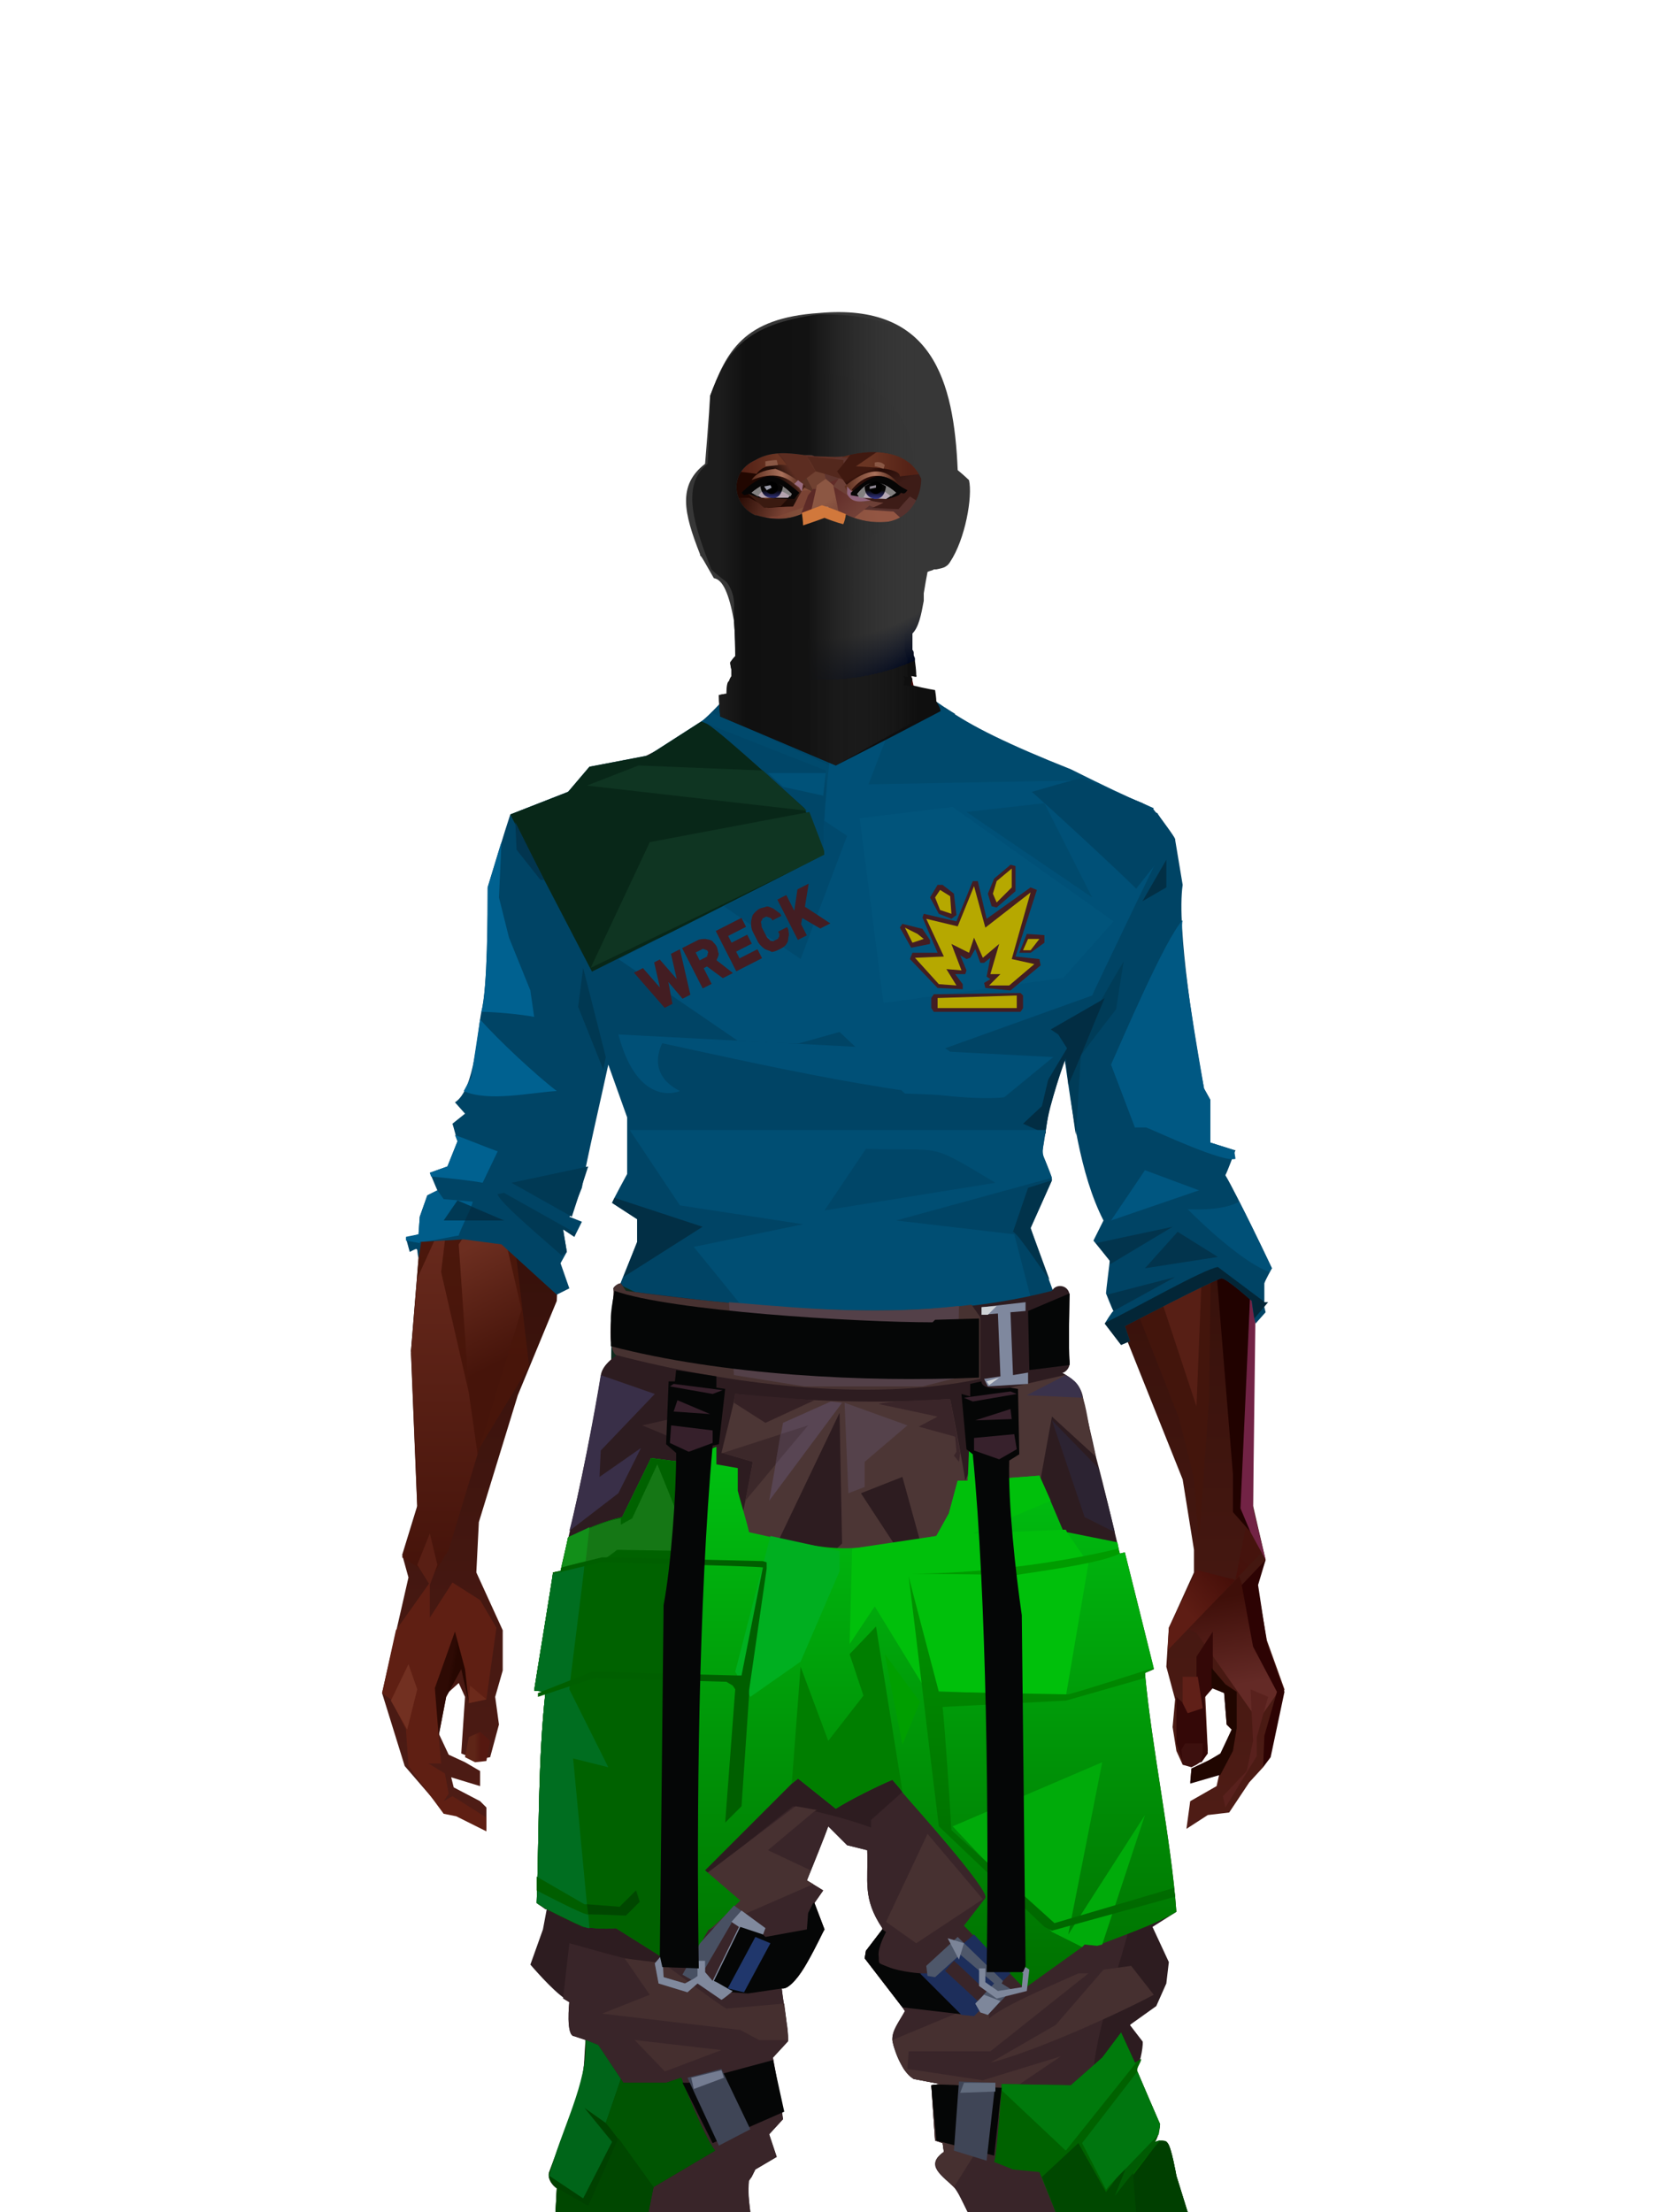 <?xml version="1.0" encoding="UTF-8"?>
<svg xmlns="http://www.w3.org/2000/svg" xmlns:xlink="http://www.w3.org/1999/xlink" width="1320px" height="1760px" viewBox="0 0 1320 1760" version="1.1">
<defs>
</defs>

<defs>
<linearGradient x1="50%" y1="6%" x2="50%" y2="100%" id="id-male-6.6_base_4-0">
<stop stop-color="#6f4a3f" offset="0%">
</stop>
<stop stop-color="#45191d" offset="8%">
</stop>
<stop stop-color="#54241c" offset="20%">
</stop>
<stop stop-color="#35100a" offset="34%">
</stop>
<stop stop-color="#4c1b14" offset="71%">
</stop>
<stop stop-color="#602521" offset="100%">
</stop>
</linearGradient>
<linearGradient x1="50%" y1="-10%" x2="50%" y2="84%" id="id-male-6.6_base_4-1">
<stop stop-color="#270702" offset="0%">
</stop>
<stop stop-color="#4d190d" offset="49%">
</stop>
<stop stop-color="#48150a" offset="100%">
</stop>
</linearGradient>
<linearGradient x1="57%" y1="50%" x2="47%" y2="56%" id="id-male-6.6_base_4-2">
<stop stop-color="#290805" offset="0%">
</stop>
<stop stop-color="#2c0303" offset="100%">
</stop>
</linearGradient>
<linearGradient x1="45%" y1="35%" x2="55%" y2="47%" id="id-male-6.6_base_4-3">
<stop stop-color="#4b1b14" offset="0%">
</stop>
<stop stop-color="#2d0303" offset="100%">
</stop>
</linearGradient>
<linearGradient x1="54%" y1="31%" x2="47%" y2="81%" id="id-male-6.6_base_4-4">
<stop stop-color="#451a11" offset="0%">
</stop>
<stop stop-color="#320d07" offset="19%">
</stop>
<stop stop-color="#370404" offset="71%">
</stop>
<stop stop-color="#340505" offset="81%">
</stop>
<stop stop-color="#220000" offset="100%">
</stop>
</linearGradient>
<linearGradient x1="43%" y1="38%" x2="54%" y2="44%" id="id-male-6.6_base_4-5">
<stop stop-color="#2e0a04" offset="0%">
</stop>
<stop stop-color="#270701" offset="100%">
</stop>
</linearGradient>
<linearGradient x1="46%" y1="8%" x2="58%" y2="82%" id="id-male-6.6_base_4-6">
<stop stop-color="#4d1e18" offset="0%">
</stop>
<stop stop-color="#36100d" offset="100%">
</stop>
</linearGradient>
<linearGradient x1="50%" y1="41%" x2="49%" y2="66%" id="id-male-6.6_base_4-7">
<stop stop-color="#592d1f" offset="0%">
</stop>
<stop stop-color="#480a09" offset="27%">
</stop>
<stop stop-color="#2f0b06" offset="100%">
</stop>
</linearGradient>
<linearGradient x1="63%" y1="4%" x2="25%" y2="77%" id="id-male-6.6_base_4-8">
<stop stop-color="#5a1821" offset="0%">
</stop>
<stop stop-color="#63271a" offset="55%">
</stop>
<stop stop-color="#3f1007" offset="100%">
</stop>
</linearGradient>
<linearGradient x1="50%" y1="23%" x2="41%" y2="77%" id="id-male-6.6_base_4-9">
<stop stop-color="#2c0c04" offset="0%">
</stop>
<stop stop-color="#190501" offset="100%">
</stop>
</linearGradient>
<linearGradient x1="47%" y1="22%" x2="55%" y2="89%" id="id-male-6.6_base_4-10">
<stop stop-color="#4a2318" offset="0%">
</stop>
<stop stop-color="#481f15" offset="100%">
</stop>
</linearGradient>
<linearGradient x1="86%" y1="87%" x2="12%" y2="66%" id="id-male-6.6_base_4-11">
<stop stop-color="#220401" offset="0%">
</stop>
<stop stop-color="#2c0903" offset="100%">
</stop>
</linearGradient>
<linearGradient x1="71%" y1="11%" x2="50%" y2="100%" id="id-male-6.6_base_4-12">
<stop stop-color="#320a06" offset="0%">
</stop>
<stop stop-color="#48160a" offset="100%">
</stop>
</linearGradient>
<linearGradient x1="66%" y1="46%" x2="56%" y2="43%" id="id-male-6.6_base_4-13">
<stop stop-color="#1a0002" offset="0%">
</stop>
<stop stop-color="#140000" offset="100%">
</stop>
</linearGradient>
<linearGradient x1="100%" y1="41%" x2="50%" y2="63%" id="id-male-6.6_base_4-14">
<stop stop-color="#130000" offset="0%">
</stop>
<stop stop-color="#120000" offset="100%">
</stop>
</linearGradient>
<linearGradient x1="69%" y1="20%" x2="50%" y2="100%" id="id-male-6.6_base_4-15">
<stop stop-color="#2f0a04" offset="0%">
</stop>
<stop stop-color="#1e0200" offset="100%">
</stop>
</linearGradient>
<linearGradient x1="36%" y1="20%" x2="57%" y2="81%" id="id-male-6.6_base_4-16">
<stop stop-color="#59243c" offset="0%">
</stop>
<stop stop-color="#4b191e" offset="100%">
</stop>
</linearGradient>
<linearGradient x1="46%" y1="67%" x2="92%" y2="50%" id="id-male-6.6_base_4-17">
<stop stop-color="#47120e" offset="0%">
</stop>
<stop stop-color="#525767" offset="100%" stop-opacity="0.348">
</stop>
</linearGradient>
<linearGradient x1="17%" y1="24%" x2="78%" y2="69%" id="id-male-6.6_base_4-18">
<stop stop-color="#6c3328" offset="0%">
</stop>
<stop stop-color="#3a140e" offset="100%">
</stop>
</linearGradient>
<linearGradient x1="26%" y1="42%" x2="80%" y2="75%" id="id-male-6.6_base_4-19">
<stop stop-color="#662620" offset="0%">
</stop>
<stop stop-color="#6d6172" offset="100%" stop-opacity="0.068">
</stop>
</linearGradient>
<linearGradient x1="29%" y1="56%" x2="77%" y2="50%" id="id-male-6.6_base_4-20">
<stop stop-color="#622121" offset="0%">
</stop>
<stop stop-color="#61474d" offset="100%" stop-opacity="0.449">
</stop>
</linearGradient>
<linearGradient x1="74%" y1="24%" x2="34%" y2="74%" id="id-male-6.6_base_4-21">
<stop stop-color="#5d3325" offset="0%">
</stop>
<stop stop-color="#46140a" offset="100%">
</stop>
</linearGradient>
<linearGradient x1="66%" y1="100%" x2="40%" y2="0%" id="id-male-6.6_base_4-22">
<stop stop-color="#3b0710" offset="0%">
</stop>
<stop stop-color="#70253e" offset="45%">
</stop>
<stop stop-color="#45130b" offset="100%">
</stop>
</linearGradient>
<linearGradient x1="52%" y1="13%" x2="59%" y2="75%" id="id-male-6.6_base_4-23">
<stop stop-color="#3f0f09" offset="0%">
</stop>
<stop stop-color="#642a26" offset="100%">
</stop>
</linearGradient>
<linearGradient x1="28%" y1="76%" x2="73%" y2="20%" id="id-male-6.6_base_4-24">
<stop stop-color="#5e1d14" offset="0%">
</stop>
<stop stop-color="#470f09" offset="67%">
</stop>
<stop stop-color="#45130d" offset="100%">
</stop>
</linearGradient>
<linearGradient x1="66%" y1="59%" x2="24%" y2="66%" id="id-male-6.6_base_4-25">
<stop stop-color="#230401" offset="0%">
</stop>
<stop stop-color="#400f07" offset="100%">
</stop>
</linearGradient>
<linearGradient x1="41%" y1="11%" x2="61%" y2="81%" id="id-male-6.6_base_4-26">
<stop stop-color="#541e13" offset="0%">
</stop>
<stop stop-color="#43130b" offset="100%">
</stop>
</linearGradient>
<linearGradient x1="19%" y1="58%" x2="66%" y2="43%" id="id-male-6.6_base_4-27">
<stop stop-color="#602617" offset="0%">
</stop>
<stop stop-color="#46140a" offset="100%">
</stop>
</linearGradient>
<linearGradient x1="73%" y1="50%" x2="30%" y2="53%" id="id-male-6.6_base_4-28">
<stop stop-color="#591531" offset="0%">
</stop>
<stop stop-color="#853542" offset="100%">
</stop>
</linearGradient>
<linearGradient x1="31%" y1="0%" x2="50%" y2="100%" id="id-male-6.6_base_4-29">
<stop stop-color="#6a2c21" offset="0%">
</stop>
<stop stop-color="#61261c" offset="100%">
</stop>
</linearGradient>
<linearGradient x1="29%" y1="43%" x2="65%" y2="100%" id="id-male-6.6_base_4-30">
<stop stop-color="#5f1c26" offset="0%">
</stop>
<stop stop-color="#4e1715" offset="100%">
</stop>
</linearGradient>
<linearGradient x1="13%" y1="78%" x2="84%" y2="50%" id="id-male-6.6_base_4-31">
<stop stop-color="#360808" offset="0%">
</stop>
<stop stop-color="#230401" offset="100%">
</stop>
</linearGradient>
<linearGradient x1="50%" y1="0%" x2="36%" y2="100%" id="id-male-6.6_base_4-32">
<stop stop-color="#61173b" offset="0%">
</stop>
<stop stop-color="#581f13" offset="100%">
</stop>
</linearGradient>
<linearGradient x1="50%" y1="28%" x2="64%" y2="55%" id="id-male-6.6_base_4-33">
<stop stop-color="#501021" offset="0%">
</stop>
<stop stop-color="#571626" offset="100%">
</stop>
</linearGradient>
<linearGradient x1="40%" y1="55%" x2="62%" y2="71%" id="id-male-6.6_base_4-34">
<stop stop-color="#421209" offset="0%">
</stop>
<stop stop-color="#39090a" offset="100%">
</stop>
</linearGradient>
<linearGradient x1="9%" y1="37%" x2="88%" y2="55%" id="id-male-6.6_base_4-35">
<stop stop-color="#1f0301" offset="0%">
</stop>
<stop stop-color="#150000" offset="100%">
</stop>
</linearGradient>
<linearGradient x1="62%" y1="19%" x2="50%" y2="100%" id="id-male-6.6_base_4-36">
<stop stop-color="#47140a" offset="0%">
</stop>
<stop stop-color="#220301" offset="100%">
</stop>
</linearGradient>
<linearGradient x1="45%" y1="18%" x2="51%" y2="67%" id="id-male-6.6_base_4-37">
<stop stop-color="#6c2e20" offset="0%">
</stop>
<stop stop-color="#46140a" offset="100%">
</stop>
</linearGradient>
<linearGradient x1="50%" y1="0%" x2="50%" y2="100%" id="id-male-6.6_base_4-38">
<stop stop-color="#6a2b1e" offset="0%">
</stop>
<stop stop-color="#45130a" offset="100%">
</stop>
</linearGradient>
<linearGradient x1="45%" y1="50%" x2="58%" y2="50%" id="id-male-6.6_base_4-39">
<stop stop-color="#220401" offset="0%">
</stop>
<stop stop-color="#40140b" offset="100%">
</stop>
</linearGradient>
<linearGradient x1="33%" y1="74%" x2="77%" y2="42%" id="id-male-6.6_base_4-40">
<stop stop-color="#43140c" offset="0%">
</stop>
<stop stop-color="#551e11" offset="100%">
</stop>
</linearGradient>
<linearGradient x1="63%" y1="59%" x2="38%" y2="59%" id="id-male-6.6_base_4-41">
<stop stop-color="#551810" offset="0%">
</stop>
<stop stop-color="#5e2517" offset="100%">
</stop>
</linearGradient>
<linearGradient x1="50%" y1="0%" x2="50%" y2="100%" id="id-male-6.6_base_4-42">
<stop stop-color="#512418" offset="0%">
</stop>
<stop stop-color="#3f0f0d" offset="100%">
</stop>
</linearGradient>
<linearGradient x1="47%" y1="47%" x2="53%" y2="50%" id="id-male-6.6_base_4-43">
<stop stop-color="#5b291f" offset="0%">
</stop>
<stop stop-color="#42120d" offset="100%">
</stop>
</linearGradient>
<linearGradient x1="50%" y1="0%" x2="50%" y2="100%" id="id-male-6.6_base_4-44">
<stop stop-color="#350b08" offset="0%">
</stop>
<stop stop-color="#320706" offset="100%">
</stop>
</linearGradient>
<linearGradient x1="50%" y1="0%" x2="50%" y2="100%" id="id-male-6.6_base_4-45">
<stop stop-color="#732a2a" offset="0%">
</stop>
<stop stop-color="#482115" offset="100%">
</stop>
</linearGradient>
<linearGradient x1="0%" y1="55%" x2="100%" y2="55%" id="id-male-6.6_base_4-46">
<stop stop-color="#4e1513" offset="0%">
</stop>
<stop stop-color="#2e0705" offset="100%">
</stop>
</linearGradient>
<linearGradient x1="50%" y1="0%" x2="50%" y2="100%" id="id-male-6.6_base_4-47">
<stop stop-color="#5f251c" offset="0%">
</stop>
<stop stop-color="#3e0d0a" offset="100%">
</stop>
</linearGradient>
<linearGradient x1="49%" y1="20%" x2="52%" y2="96%" id="id-male-6.6_base_4-48">
<stop stop-color="#441410" offset="0%">
</stop>
<stop stop-color="#3a0f0b" offset="100%">
</stop>
</linearGradient>
<linearGradient x1="33%" y1="47%" x2="59%" y2="56%" id="id-male-6.6_base_4-49">
<stop stop-color="#3f150c" offset="0%">
</stop>
<stop stop-color="#2b0605" offset="100%">
</stop>
</linearGradient>
</defs>
<g transform="translate(304,473)" id="id-male-6.6_base_4-50">
<polygon points="174 662 139 824 137 906 146 1082 171 1154 176 1211 174 1230 175 1284 287 1284 284 1265 308 1195 306 1124 345 952 343 912 353 879 362 881 371 877 383 904 391 970 434 1079 457 1202 475 1252 475 1284 596 1284 600 1225 591 1146 609 1103 612 997 596 842 545 671 539 640 528 606 531 569 509 498 522 403 539 360 539 348 563 464 576 498 585 574 637 704 646 760 646 778 626 822 624 853 631 879 629 901 632 920 637 931 647 931 657 920 655 877 659 867 670 874 672 899 676 903 667 923 644 934 643 945 666 939 664 948 643 960 640 982 657 971 674 969 690 945 701 933 704 926 707 923 713 892 718 871 704 832 696 786 703 768 693 725 693 521 652 425 629 282 626 203 612 175 567 156 548 141 530 139 479 114 422 73 416 42 415 1 285 0 284 73 279 83 242 114 196 137 171 139 155 156 108 175 91 228 91 287 68 431 30 516 23 602 28 725 16 764 21 782 0 874 18 932 49 968 59 970 83 982 83 965 78 960 57 949 55 941 78 948 78 936 66 929 53 923 45 906 51 875 61 866 66 877 63 922 75 927 86 925 93 899 90 877 96 856 96 824 75 778 77 738 108 637 139 562 142 495 159 458 180 358 199 403 203 461 211 504 188 564 191 608" fill="url(#id-male-6.6_base_4-0)" id="id-male-6.6_base_4-51">
</polygon>
<polygon points="91 287 68 431 30 516 23 602 72 688 117 614 98 452 109 469 123 336 102 372 109 294 88 309 109 285" fill="url(#id-male-6.6_base_4-1)" id="id-male-6.6_base_4-51">
</polygon>
<polygon points="383 906 391 972 434 1081 457 1204 475 1254 475 1287 596 1287 600 1226 591 1148 609 1105 612 999 602 904 584 908 584 846 535 683 456 705 382 878" fill="url(#id-male-6.6_base_4-2)" id="id-male-6.6_base_4-51">
</polygon>
<polygon points="137 907 146 1083 171 1156 176 1212 174 1232 175 1286 175 1287 287 1287 284 1266 308 1197 306 1126 345 954 343 923 293 814 263 724 247 711" fill="url(#id-male-6.6_base_4-3)" id="id-male-6.6_base_4-51">
</polygon>
<polygon points="545 671 539 639 528 606 531 569 509 498 522 403 539 359 539 348 563 463 576 498 601 538 660 489 688 527 652 425 629 281 626 203 612 175 568 155 548 140 530 139 479 114 422 73 416 42 415 1 360 1 360 713 462 722" fill="url(#id-male-6.6_base_4-4)" id="id-male-6.6_base_4-51">
</polygon>
<polygon points="83 984 59 972 49 970 21 932 19 903 7 879 0 874 11 824 38 786 38 814 56 786 78 800 91 822 83 879 69 882 63 855 51 877 45 908 47 930 37 930 50 938 53 954 49 960 56 956 83 973" fill="#5f1f13" id="id-male-6.6_base_4-56">
</polygon>
<polygon points="66 855 69 882 63 855 51 877 45 908 42 870 58 825" fill="url(#id-male-6.6_base_4-5)" id="id-male-6.6_base_4-56">
</polygon>
<polygon points="83 879 69 882 70 868" fill="#6c2a1b" id="id-male-6.6_base_4-56">
</polygon>
<polygon points="481 376 513 349 558 291 522 368" fill="#410721" id="id-male-6.6_base_4-59">
</polygon>
<polygon points="313 697 260 560 246 448 259 424 355 408 361 366 317 404 285 409 267 378 313 343 394 351 431 378 420 404 368 399 371 404 449 421 466 441 449 510 466 547 406 697 358 717" fill="url(#id-male-6.6_base_4-6)" id="id-male-6.6_base_4-60">
</polygon>
<polygon points="410 87 430 79 423 73 416 42 416 4 284 6 284 45 283 73 278 83 244 111 195 136 366 136 390 67 410 23" fill="url(#id-male-6.6_base_4-7)" id="id-male-6.6_base_4-61">
</polygon>
<polygon points="182 180 133 231 97 289 97 231 113 182 165 159" fill="url(#id-male-6.6_base_4-8)" id="id-male-6.6_base_4-62">
</polygon>
<polygon points="346 107 384 55 409 31 414 23 299 31" fill="url(#id-male-6.6_base_4-9)" id="id-male-6.6_base_4-63">
</polygon>
<polygon points="287 93 295 32 323 129" fill="url(#id-male-6.6_base_4-10)" id="id-male-6.6_base_4-64">
</polygon>
<polygon points="336 139 314 151 270 146 224 139" fill="#6c362b" id="id-male-6.6_base_4-65">
</polygon>
<polygon points="410 84 409 136 461 129" fill="url(#id-male-6.6_base_4-11)" id="id-male-6.6_base_4-66">
</polygon>
<polygon points="173 246 167 286 191 351 263 386 328 330 359 330 359 152 348 139 336 139 309 152" fill="url(#id-male-6.6_base_4-12)" id="id-male-6.6_base_4-67">
</polygon>
<polygon points="464 159 516 190 500 159" fill="url(#id-male-6.6_base_4-13)" id="id-male-6.6_base_4-68">
</polygon>
<polygon points="302 31 346 72 382 62 409 37 416 28 416 13" fill="url(#id-male-6.6_base_4-14)" id="id-male-6.6_base_4-69">
</polygon>
<polygon points="263 151 191 202 219 151" fill="#31050c" id="id-male-6.6_base_4-70">
</polygon>
<polygon points="154 206 170 170 122 188" fill="#894752" id="id-male-6.6_base_4-71">
</polygon>
<polygon points="358 285 344 299 323 318 305 354 358 345 354 305" fill="url(#id-male-6.6_base_4-15)" id="id-male-6.6_base_4-72">
</polygon>
<polygon points="260 361 265 387 203 371 191 347" fill="#380b07" id="id-male-6.6_base_4-73">
</polygon>
<polygon points="198 362 181 359 167 284" fill="#1d0100" id="id-male-6.6_base_4-74">
</polygon>
<polygon points="477 341 477 335 488 326 496 325 509 338 496 348 485 354" fill="#130000" id="id-male-6.6_base_4-75">
</polygon>
<polygon points="314 151 342 220 317 293 237 351 209 318 172 251 185 205 270 146" fill="url(#id-male-6.6_base_4-16)" id="id-male-6.6_base_4-76">
</polygon>
<polygon points="314 151 330 238 209 318 172 251 185 205 270 146" fill="url(#id-male-6.6_base_4-17)" id="id-male-6.6_base_4-76">
</polygon>
<polygon points="211 335 223 322 242 327 244 332 235 353 213 349" fill="#190001" id="id-male-6.6_base_4-78">
</polygon>
<polygon points="224 339 226 342 226 345 222 349 235 350 242 333 230 338 227 335" fill="#210a0f" id="id-male-6.6_base_4-79">
</polygon>
<polygon points="488 343 491 347 486 351 479 338 489 327 495 327 493 336" fill="#1f0405" id="id-male-6.6_base_4-80">
</polygon>
<polygon points="485 339 488 343 493 337" fill="#310c07" id="id-male-6.6_base_4-81">
</polygon>
<polygon points="359 162 359 291 406 325 455 347 529 267 463 182 415 166" fill="url(#id-male-6.6_base_4-18)" id="id-male-6.6_base_4-82">
</polygon>
<polygon points="359 178 359 281 391 302 391 249 489 270 461 189 415 166" fill="url(#id-male-6.6_base_4-19)" id="id-male-6.6_base_4-82">
</polygon>
<polygon points="359 178 359 219 472 220 461 189 415 166 371 163" fill="url(#id-male-6.6_base_4-20)" id="id-male-6.6_base_4-82">
</polygon>
<polygon points="358 178 372 168 440 156 413 137 378 158 411 80 396 60 358 146" fill="url(#id-male-6.6_base_4-21)" id="id-male-6.6_base_4-85">
</polygon>
<polygon points="346 140 358 152 372 129 400 48 369 86 364 130" fill="#622d32" id="id-male-6.6_base_4-86">
</polygon>
<polygon points="591 281 601 226 559 159 514 159 523 138 499 156 571 263" fill="url(#id-male-6.6_base_4-22)" id="id-male-6.6_base_4-87">
</polygon>
<polygon points="609 298 626 332 629 285 627 227 614 207 617 251" fill="#421d30" id="id-male-6.6_base_4-88">
</polygon>
<polygon points="554 159 567 157 612 177 614 192 579 175 603 207 601 226" fill="#420a1f" id="id-male-6.6_base_4-89">
</polygon>
<polygon points="641 823 648 826 697 896 713 873 682 781" fill="url(#id-male-6.6_base_4-23)" id="id-male-6.6_base_4-90">
</polygon>
<polygon points="625 840 700 762 688 738 679 784 648 776 626 822" fill="url(#id-male-6.6_base_4-24)" id="id-male-6.6_base_4-90">
</polygon>
<polygon points="648 862 648 845 661 825 661 870 654 878 657 922 652 929 637 929 632 914 632 893 632 877 644 888" fill="#340807" id="id-male-6.6_base_4-92">
</polygon>
<polygon points="554 375 577 333 607 451 594 508 568 462" fill="#441208" id="id-male-6.6_base_4-93">
</polygon>
<polygon points="623 326 643 425 633 431 693 523 652 427 636 326 625 315" fill="#5a1935" id="id-male-6.6_base_4-94">
</polygon>
<polygon points="628 274 638 339 623 314" fill="#2a0303" id="id-male-6.6_base_4-95">
</polygon>
<polygon points="693 523 695 567 685 525 618 416 633 431" fill="#150000" id="id-male-6.6_base_4-96">
</polygon>
<polygon points="640 463 599 539 601 571 634 655 646 703 650 754 658 640 660 491" fill="#43150c" id="id-male-6.6_base_4-97">
</polygon>
<polygon points="610 531 648 646 652 546 638 479" fill="#571f15" id="id-male-6.6_base_4-97">
</polygon>
<polygon points="693 748 677 730 677 700 660 491 685 525 691 552 684 727" fill="#210200" id="id-male-6.6_base_4-99">
</polygon>
<polygon points="691 746 703 768 693 727 695 567 691 551 683 727" fill="#722345" id="id-male-6.6_base_4-100">
</polygon>
<polygon points="260 559 310 683 355 716 263 713 238 685 195 582" fill="url(#id-male-6.6_base_4-25)" id="id-male-6.6_base_4-101">
</polygon>
<polygon points="637 931 636 919 639 914 653 914 653 922 651 929 648 931 644 933" fill="#3d100e" id="id-male-6.6_base_4-102">
</polygon>
<polygon points="637 861 637 882 641 890 653 886 649 861" fill="#602018" id="id-male-6.6_base_4-103">
</polygon>
<polygon points="691 871 693 912 688 936 669 956 671 965 696 924 696 909 705 877" fill="#59211d" id="id-male-6.6_base_4-104">
</polygon>
<polygon points="703 768 684 788 693 837 712 873 702 908 701 933 707 925 718 873 704 834 697 788" fill="#2d0303" id="id-male-6.6_base_4-105">
</polygon>
<polygon points="667 939 643 946 644 934 657 928 667 922 676 903 672 899 670 874 660 870 660 854 671 867 680 873 680 902 677 920" fill="#200600" id="id-male-6.6_base_4-106">
</polygon>
<polygon points="361 510 359 634 426 561 420 535" fill="url(#id-male-6.6_base_4-26)" opacity="0.626" id="id-male-6.6_base_4-107">
</polygon>
<polygon points="319 403 289 399 268 380 313 343 361 348 362 372" fill="url(#id-male-6.6_base_4-27)" id="id-male-6.6_base_4-108">
</polygon>
<polygon points="171 141 168 151 180 151 204 139 196 138" fill="url(#id-male-6.6_base_4-28)" id="id-male-6.6_base_4-109">
</polygon>
<polygon points="359 308 362 360 382 334" fill="#6a2c1e" opacity="0.625" id="id-male-6.6_base_4-110">
</polygon>
<polygon points="360 546 360 584 387 551 374 540" fill="url(#id-male-6.6_base_4-29)" opacity="0.626" id="id-male-6.6_base_4-111">
</polygon>
<polygon points="346 542 360 547 373 540 360 534" fill="#0e0000" id="id-male-6.6_base_4-112">
</polygon>
<polygon points="325 545 277 503 259 561 308 579" fill="url(#id-male-6.6_base_4-30)" opacity="0.758" id="id-male-6.6_base_4-113">
</polygon>
<polygon points="389 499 460 467 449 510 404 520" fill="url(#id-male-6.6_base_4-31)" id="id-male-6.6_base_4-114">
</polygon>
<polygon points="364 491 361 403 420 428" fill="url(#id-male-6.6_base_4-32)" opacity="0.758" id="id-male-6.6_base_4-115">
</polygon>
<polygon points="262 446 333 446 323 469 279 492" fill="url(#id-male-6.6_base_4-33)" opacity="0.758" id="id-male-6.6_base_4-116">
</polygon>
<polygon points="259 425 279 496 259 561 236 528 213 443 227 425 243 447" fill="url(#id-male-6.6_base_4-34)" id="id-male-6.6_base_4-117">
</polygon>
<polygon points="412 343 444 374 466 383 499 351 447 354 416 339" fill="url(#id-male-6.6_base_4-35)" id="id-male-6.6_base_4-118">
</polygon>
<polygon points="164 252 163 278 128 284" fill="#170000" id="id-male-6.6_base_4-119">
</polygon>
<polygon points="58 478 88 441 88 416 69 430 66 456" fill="url(#id-male-6.6_base_4-36)" id="id-male-6.6_base_4-120">
</polygon>
<polygon points="76 684 69 634 61 517 89 474 111 569" fill="url(#id-male-6.6_base_4-37)" id="id-male-6.6_base_4-121">
</polygon>
<polygon points="53 489 47 539 69 635 76 684 53 760 40 781 16 766 28 727 23 604 28 544" fill="url(#id-male-6.6_base_4-38)" id="id-male-6.6_base_4-122">
</polygon>
<polygon points="136 452 127 497 153 460 177 340 170 300" fill="#1f0300" id="id-male-6.6_base_4-123">
</polygon>
<polygon points="181 359 159 460 143 497 142 514 123 532 109 514 108 490 127 497 153 460 177 340" fill="#2b0903" id="id-male-6.6_base_4-123">
</polygon>
<polygon points="38 747 28 772 38 788 44 772" fill="#591f14" id="id-male-6.6_base_4-125">
</polygon>
<polygon points="359 379 342 413 361 444 377 417" fill="url(#id-male-6.6_base_4-39)" id="id-male-6.6_base_4-126">
</polygon>
<polygon points="196 581 260 561 229 519" fill="url(#id-male-6.6_base_4-40)" id="id-male-6.6_base_4-127">
</polygon>
<polygon points="74 929 66 925 69 909 78 905 86 912 83 928" fill="url(#id-male-6.6_base_4-41)" id="id-male-6.6_base_4-128">
</polygon>
<polygon points="20 903 7 880 21 851 28 871" fill="#723021" id="id-male-6.6_base_4-129">
</polygon>
<polygon points="218 1123 203 1040 191 913 171 1090 182 1169 230 1208 261 1237 270 1213 234 1175 212 1157 272 1191 281 1169" fill="url(#id-male-6.6_base_4-42)" opacity="0.808" id="id-male-6.6_base_4-130">
</polygon>
<polygon points="182 1207 181 1155 213 1106 236 1166 230 1210" fill="#44120c" id="id-male-6.6_base_4-131">
</polygon>
<polygon points="187 902 211 1137 227 1161 275 1187 299 1137 272 1009 299 918 269 791 211 836" fill="url(#id-male-6.6_base_4-43)" id="id-male-6.6_base_4-132">
</polygon>
<polygon points="288 1079 311 1040 311 942 295 903 264 1019 275 1188 301 1137" fill="url(#id-male-6.6_base_4-44)" id="id-male-6.6_base_4-133">
</polygon>
<polygon points="584 908 604 1008 608 1106 614 998 599 887" fill="#722345" id="id-male-6.6_base_4-134">
</polygon>
<polygon points="430 886 488 1140 535 1115 561 925 566 886 536 816 500 786" fill="url(#id-male-6.6_base_4-45)" opacity="0.792" id="id-male-6.6_base_4-135">
</polygon>
<polygon points="581 921 588 1011 584 1112 576 1162 544 1046 566 886" fill="url(#id-male-6.6_base_4-46)" id="id-male-6.6_base_4-136">
</polygon>
<polygon points="561 1247 518 1200 472 1112 494 931 505 931 594 1188 579 1244" fill="url(#id-male-6.6_base_4-47)" id="id-male-6.6_base_4-137">
</polygon>
<polygon points="531 1221 539 1263 536 1269 516 1287 509 1287 500 1263 513 1199 488 1226 462 1170 472 1101 427 1010 398 877 469 771 518 739 536 818 500 787 433 890 477 1078 534 1212" fill="url(#id-male-6.6_base_4-48)" id="id-male-6.6_base_4-138">
</polygon>
<polygon points="321 1058 284 852 258 721 266 733 371 879 362 883 354 881 343 914 345 954" fill="#3e1009" id="id-male-6.6_base_4-139">
</polygon>
<polygon points="429 1068 424 875 536 705 454 704 380 865 384 906 391 972" fill="#47100b" opacity="0.394" id="id-male-6.6_base_4-140">
</polygon>
<polygon points="175 1262 194 1287 206 1287 225 1226 213 1249 175 1221 174 1232" fill="#210300" id="id-male-6.6_base_4-141">
</polygon>
<polygon points="528 1227 554 1234 569 1169 549 1168" fill="#551e14" id="id-male-6.6_base_4-142">
</polygon>
<polygon points="546 678 545 672 539 641 528 608 531 571 509 500 522 405 539 361 539 350 547 389 542 330 558 289 517 369 528 369 517 411 499 442 509 465 488 531 507 525 522 585 449 724" fill="#1b0000" id="id-male-6.6_base_4-51">
</polygon>
<polygon points="402 722 490 609 522 585 449 723" fill="#401009" id="id-male-6.6_base_4-144">
</polygon>
<polygon points="174 664 139 826 137 907 139 937 238 690 352 886 354 881 362 883 371 879 383 906 471 773 548 712 596 844 545 673 539 641 478 697 449 723 278 705 232 657 188 566 191 610" fill="url(#id-male-6.6_base_4-49)" id="id-male-6.6_base_4-51">
</polygon>
<polygon points="189 616 211 620 190 586 190 609" fill="#1b0000" id="id-male-6.6_base_4-146">
</polygon>
<polygon points="139 836 225 709 167 697 139 826" fill="#1b0000" id="id-male-6.6_base_4-147">
</polygon>
<polygon points="518 734 596 843 547 678" fill="#1b0000" id="id-male-6.6_base_4-148">
</polygon>
<polygon points="415 778 447 726 314 744 329 762" fill="#511911" opacity="0.52" id="id-male-6.6_base_4-51">
</polygon>
<polygon points="411 685 463 666 456 573" fill="#300404" id="id-male-6.6_base_4-150">
</polygon>
</g>
<defs>
<linearGradient x1="53%" y1="5%" x2="47%" y2="91%" id="id-male-6.8_face_4-0">
<stop stop-color="#98aeee" offset="0%">
</stop>
<stop stop-color="#60261d" offset="82%">
</stop>
<stop stop-color="#af4336" offset="100%">
</stop>
</linearGradient>
<linearGradient x1="62%" y1="61%" x2="50%" y2="36%" id="id-male-6.8_face_4-1">
<stop stop-color="#763e30" offset="0%">
</stop>
<stop stop-color="#230801" offset="100%">
</stop>
</linearGradient>
<linearGradient x1="50%" y1="13%" x2="57%" y2="81%" id="id-male-6.8_face_4-2">
<stop stop-color="#5c0d0d" offset="0%">
</stop>
<stop stop-color="#af4336" offset="100%">
</stop>
</linearGradient>
<linearGradient x1="50%" y1="0%" x2="54%" y2="88%" id="id-male-6.8_face_4-3">
<stop stop-color="#341108" offset="0%">
</stop>
<stop stop-color="#4d1910" offset="100%">
</stop>
</linearGradient>
<linearGradient x1="46%" y1="75%" x2="35%" y2="25%" id="id-male-6.8_face_4-4">
<stop stop-color="#5e241a" offset="0%">
</stop>
<stop stop-color="#8c1919" offset="100%">
</stop>
<stop stop-color="#8c1919" offset="100%">
</stop>
</linearGradient>
<linearGradient x1="33%" y1="21%" x2="55%" y2="84%" id="id-male-6.8_face_4-5">
<stop stop-color="#622513" offset="0%">
</stop>
<stop stop-color="#5d322a" offset="10%">
</stop>
<stop stop-color="#673225" offset="53%">
</stop>
<stop stop-color="#70392b" offset="70%">
</stop>
<stop stop-color="#592419" offset="88%">
</stop>
<stop stop-color="#59261b" offset="100%">
</stop>
</linearGradient>
<linearGradient x1="28%" y1="56%" x2="79%" y2="54%" id="id-male-6.8_face_4-6">
<stop stop-color="#7f4233" offset="0%">
</stop>
<stop stop-color="#804d39" offset="16%">
</stop>
<stop stop-color="#935643" offset="100%">
</stop>
</linearGradient>
<linearGradient x1="68%" y1="59%" x2="18%" y2="46%" id="id-male-6.8_face_4-7">
<stop stop-color="#7a4334" offset="0%">
</stop>
<stop stop-color="#230802" offset="100%">
</stop>
</linearGradient>
<linearGradient x1="26%" y1="17%" x2="91%" y2="50%" id="id-male-6.8_face_4-8">
<stop stop-color="#693528" offset="0%">
</stop>
<stop stop-color="#8b576b" offset="16%">
</stop>
<stop stop-color="#63372f" offset="51%">
</stop>
<stop stop-color="#5a332e" offset="85%">
</stop>
<stop stop-color="#59322d" offset="88%">
</stop>
<stop stop-color="#56312d" offset="100%">
</stop>
</linearGradient>
<linearGradient x1="45%" y1="16%" x2="52%" y2="84%" id="id-male-6.8_face_4-9">
<stop stop-color="#451b10" offset="0%">
</stop>
<stop stop-color="#592419" offset="100%">
</stop>
</linearGradient>
<linearGradient x1="91%" y1="32%" x2="50%" y2="77%" id="id-male-6.8_face_4-10">
<stop stop-color="#441f15" offset="0%">
</stop>
<stop stop-color="#4f261a" offset="100%">
</stop>
</linearGradient>
<linearGradient x1="61%" y1="0%" x2="61%" y2="72%" id="id-male-6.8_face_4-11">
<stop stop-color="#2a0f0a" offset="0%">
</stop>
<stop stop-color="#55291d" offset="100%">
</stop>
</linearGradient>
<linearGradient x1="34%" y1="50%" x2="87%" y2="60%" id="id-male-6.8_face_4-12">
<stop stop-color="#854a3b" offset="0%">
</stop>
<stop stop-color="#723a2c" offset="100%">
</stop>
</linearGradient>
<linearGradient x1="50%" y1="2%" x2="46%" y2="90%" id="id-male-6.8_face_4-13">
<stop stop-color="#44190e" offset="0%">
</stop>
<stop stop-color="#6e2a15" offset="100%">
</stop>
</linearGradient>
<linearGradient x1="67%" y1="12%" x2="50%" y2="100%" id="id-male-6.8_face_4-14">
<stop stop-color="#5b2926" offset="0%">
</stop>
<stop stop-color="#622d29" offset="100%">
</stop>
</linearGradient>
<linearGradient x1="45%" y1="50%" x2="56%" y2="52%" id="id-male-6.8_face_4-15">
<stop stop-color="#612c28" offset="0%">
</stop>
<stop stop-color="#380f0a" offset="100%">
</stop>
</linearGradient>
<linearGradient x1="18%" y1="22%" x2="62%" y2="71%" id="id-male-6.8_face_4-16">
<stop stop-color="#622d29" offset="0%">
</stop>
<stop stop-color="#724037" offset="100%">
</stop>
</linearGradient>
<linearGradient x1="50%" y1="35%" x2="87%" y2="93%" id="id-male-6.8_face_4-17">
<stop stop-color="#8c5743" offset="0%">
</stop>
<stop stop-color="#622d29" offset="100%">
</stop>
</linearGradient>
<linearGradient x1="50%" y1="50%" x2="18%" y2="50%" id="id-male-6.8_face_4-18">
<stop stop-color="#70392c" offset="0%">
</stop>
<stop stop-color="#54281c" offset="100%">
</stop>
</linearGradient>
<linearGradient x1="54%" y1="44%" x2="58%" y2="44%" id="id-male-6.8_face_4-19">
<stop stop-color="#8fa6d7" offset="0%">
</stop>
<stop stop-color="#93abdc" offset="100%" stop-opacity="0">
</stop>
</linearGradient>
<linearGradient x1="52%" y1="37%" x2="52%" y2="60%" id="id-male-6.8_face_4-20">
<stop stop-color="#441f15" offset="0%">
</stop>
<stop stop-color="#3f1d13" offset="100%" stop-opacity="0">
</stop>
<stop stop-color="#3f1d13" offset="100%" stop-opacity="0">
</stop>
</linearGradient>
<linearGradient x1="50%" y1="22%" x2="50%" y2="100%" id="id-male-6.8_face_4-21">
<stop stop-color="#2d0e09" offset="0%">
</stop>
<stop stop-color="#4c2119" offset="100%">
</stop>
</linearGradient>
<linearGradient x1="50%" y1="41%" x2="45%" y2="59%" id="id-male-6.8_face_4-22">
<stop stop-color="#35130a" offset="0%">
</stop>
<stop stop-color="#2b1935" offset="100%">
</stop>
</linearGradient>
<linearGradient x1="50%" y1="115%" x2="50%" y2="50%" id="id-male-6.8_face_4-23">
<stop stop-color="#370d0a" offset="0%">
</stop>
<stop stop-color="#380f0a" offset="100%">
</stop>
</linearGradient>
<linearGradient x1="73%" y1="34%" x2="35%" y2="50%" id="id-male-6.8_face_4-24">
<stop stop-color="#5c2d21" offset="0%">
</stop>
<stop stop-color="#200e09" offset="42%">
</stop>
<stop stop-color="#210701" offset="100%">
</stop>
</linearGradient>
<linearGradient x1="26%" y1="40%" x2="50%" y2="72%" id="id-male-6.8_face_4-25">
<stop stop-color="#401910" offset="0%">
</stop>
<stop stop-color="#270b06" offset="21%">
</stop>
<stop stop-color="#3d1c17" offset="100%">
</stop>
</linearGradient>
<linearGradient x1="100%" y1="50%" x2="0%" y2="50%" id="id-male-6.8_face_4-26">
<stop stop-color="#401a0f" offset="0%">
</stop>
<stop stop-color="#a9715b" offset="44%">
</stop>
<stop stop-color="#5d2f1f" offset="100%">
</stop>
</linearGradient>
<linearGradient x1="100%" y1="50%" x2="0%" y2="50%" id="id-male-6.8_face_4-27">
<stop stop-color="#401a0f" offset="0%">
</stop>
<stop stop-color="#a9715b" offset="44%">
</stop>
<stop stop-color="#5d2f1f" offset="100%">
</stop>
</linearGradient>
<linearGradient x1="82%" y1="50%" x2="18%" y2="50%" id="id-male-6.8_face_4-28">
<stop stop-color="#6a3523" offset="0%">
</stop>
<stop stop-color="#552216" offset="100%">
</stop>
</linearGradient>
<linearGradient x1="82%" y1="50%" x2="18%" y2="50%" id="id-male-6.8_face_4-29">
<stop stop-color="#552216" offset="0%">
</stop>
<stop stop-color="#6a3523" offset="100%">
</stop>
</linearGradient>
<linearGradient x1="50%" y1="50%" x2="50%" y2="100%" id="id-male-6.8_face_4-30">
<stop stop-color="#060505" offset="0%">
</stop>
<stop stop-color="#34368a" offset="100%">
</stop>
</linearGradient>
<linearGradient x1="50%" y1="50%" x2="50%" y2="100%" id="id-male-6.8_face_4-31">
<stop stop-color="#060505" offset="0%">
</stop>
<stop stop-color="#34368a" offset="100%">
</stop>
</linearGradient>
</defs>
<g transform="translate(548,259)" id="id-male-6.8_face_4-32">
<g id="id-male-6.8_face_4-33">
<g transform="translate(0,121)" id="id-male-6.8_face_4-34">
<polygon points="199 13 214 3 222 9 221 25 214 38 214 43 210 54 208 65 197 70 190 64" fill="url(#id-male-6.8_face_4-0)" id="id-male-6.8_face_4-35">
</polygon>
<polygon points="197 24 209 14 216 9 219 10 220 22 214 37 195 43" fill="url(#id-male-6.8_face_4-1)" id="id-male-6.8_face_4-36">
</polygon>
<polygon points="203 38 208 34 199 25 203 22 209 23 207 18 212 16 214 38 214 43 213 48 207 51 201 46" fill="url(#id-male-6.8_face_4-2)" id="id-male-6.8_face_4-35">
</polygon>
<polygon points="212 5 214 3 222 9 222 10 219 10 216 9" fill="#5771a7" id="id-male-6.8_face_4-35">
</polygon>
<polygon points="208 65 197 70 190 64 194 42 199 50 193 62 199 67" fill="#50151b" id="id-male-6.8_face_4-35">
</polygon>
<polygon points="203 62 202 54 211 50" fill="#723c31" id="id-male-6.8_face_4-40">
</polygon>
<polygon points="196 50 202 51 203 42 196 46" fill="#230801" id="id-male-6.8_face_4-41">
</polygon>
<polygon points="194 45 199 47 202 45 202 32 197 31" fill="#421518" id="id-male-6.8_face_4-42">
</polygon>
<path d="M 30 70 C 24 70 20 69 19 68 C 17 66 12 52 8 46 C 4 39 2 38 1 33 C 0 30 0 21 1 6 L 8 0 L 23 9 L 30 70 Z" fill="url(#id-male-6.8_face_4-3)" id="id-male-6.8_face_4-43">
</path>
<polygon points="8 6 2 6 7 3 10 2 23 9 19 14" fill="#110a0c" id="id-male-6.8_face_4-43">
</polygon>
<path d="M 26 68 C 23 69 20 69 19 68 C 17 66 12 52 8 46 C 7 44 6 43 6 42 C 9 45 10 47 12 48 C 13 50 14 52 16 56 L 26 68 Z" fill="#3f150d" id="id-male-6.8_face_4-43">
</path>
<polygon points="26 68 29 65 27 53 20 61" fill="#5e241a" id="id-male-6.8_face_4-43">
</polygon>
<path d="M 23 19 C 12 12 6 9 5 9 C 3 10 2 18 2 33 L 17 53 L 26 52 L 23 19 Z" fill="url(#id-male-6.8_face_4-4)" id="id-male-6.8_face_4-47">
</path>
<polygon points="12 17 19 19 18 26 15 28 22 38 21 49 12 44" fill="#3f150d" id="id-male-6.8_face_4-48">
</polygon>
<path d="M 27 53 C 16 50 10 47 8 42 C 6 38 8 30 12 17 L 15 23 C 15 36 14 42 15 43 C 15 45 18 46 25 48 L 27 53 Z" fill="#5e241a" id="id-male-6.8_face_4-49">
</path>
<polygon points="11 31 19 26 19 18 14 20 12 18" fill="#3e150d" id="id-male-6.8_face_4-50">
</polygon>
<polygon points="20 46 17 42 22 37 25 48" fill="#6a3032" id="id-male-6.8_face_4-51">
</polygon>
</g>
<g transform="translate(18,0)" id="id-male-6.8_face_4-52">
<path d="M 20 231 C 18 227 11 201 5 153 C 3 140 2 128 1 117 C -1 91 4 63 8 49 C 9 46 16 35 16 34 C 30 20 56 0 94 0 C 157 0 178 45 181 51 C 183 57 183 111 181 144 C 178 177 162 232 160 235 C 158 239 124 261 119 264 C 113 266 74 267 69 264 C 64 261 22 235 20 231 Z" fill="url(#id-male-6.8_face_4-5)" id="id-male-6.8_face_4-53">
</path>
<polygon points="7 140 17 117 33 106 149 120 167 144 147 176 73 161 39 177 29 171" fill="url(#id-male-6.8_face_4-6)" id="id-male-6.8_face_4-54">
</polygon>
<polygon points="7 140 17 117 33 106 31 136 77 131 86 136 75 144 52 152 49 152 30 154 23 163" fill="url(#id-male-6.8_face_4-7)" id="id-male-6.8_face_4-54">
</polygon>
<path d="M 5 153 C 3 140 2 128 1 117 C -1 91 4 63 8 49 C 9 46 16 35 16 34 C 30 20 56 0 94 0 C 157 0 178 45 181 51 C 183 57 183 111 181 144 C 181 149 180 153 179 158 L 159 161 L 145 148 L 115 146 L 101 161 L 86 110 L 108 103 C 144 108 161 111 161 110 C 158 100 155 92 154 86 C 152 81 151 76 149 69 L 159 43 L 95 32 L 26 43 L 17 71 L 19 112 L 5 153 Z" fill="url(#id-male-6.8_face_4-8)" id="id-male-6.8_face_4-53">
</path>
<polygon points="39 209 44 175 39 177 29 171" fill="#713a2c" id="id-male-6.8_face_4-54">
</polygon>
<path d="M 20 231 C 18 227 11 201 5 153 C 4 146 3 140 3 133 L 30 171 L 54 255 C 40 246 21 234 20 231 Z" fill="url(#id-male-6.8_face_4-9)" id="id-male-6.8_face_4-53">
</path>
<polygon points="120 214 141 194 148 211 132 249 115 262 65 259 56 251 73 255 98 256" fill="url(#id-male-6.8_face_4-10)" id="id-male-6.8_face_4-59">
</polygon>
<polygon points="80 183 80 201 103 202 128 183 128 174 108 161" fill="#6d3e34" id="id-male-6.8_face_4-60">
</polygon>
<polygon points="99 197 98 188 119 178 132 185 139 201 121 214" fill="#5b2c22" id="id-male-6.8_face_4-61">
</polygon>
<polygon points="60 213 54 208 54 188 67 176 88 184 86 187 86 196 93 198 102 194 113 205" fill="#663226" id="id-male-6.8_face_4-62">
</polygon>
<polygon points="59 173 74 168 112 165 129 177 129 183 121 186 107 180 84 180 58 189" fill="#532016" id="id-male-6.8_face_4-62">
</polygon>
<polygon points="52 220 65 211 125 212 126 233 120 246 77 258" fill="url(#id-male-6.8_face_4-11)" id="id-male-6.8_face_4-64">
</polygon>
<polygon points="151 171 140 187 108 161 141 174" fill="url(#id-male-6.8_face_4-12)" id="id-male-6.8_face_4-65">
</polygon>
<polygon points="117 109 126 125 157 130 163 120 151 101" fill="#7d4c3d" id="id-male-6.8_face_4-66">
</polygon>
<polygon points="160 128 146 114 155 108 164 117 167 125 163 122" fill="#8c594e" id="id-male-6.8_face_4-67">
</polygon>
<polygon points="80 135 91 122 88 109 70 105" fill="#704131" id="id-male-6.8_face_4-68">
</polygon>
<polygon points="43 109 60 118 72 128 82 133 69 109 52 105" fill="#593225" id="id-male-6.8_face_4-69">
</polygon>
<path d="M 180 154 C 175 187 161 232 160 235 C 159 237 151 243 142 249 L 154 166 L 172 136 L 180 154 Z" fill="url(#id-male-6.8_face_4-13)" id="id-male-6.8_face_4-53">
</path>
<polygon points="104 105 128 105 160 106 154 87 144 99 126 102 114 91" fill="#5e2a1b" id="id-male-6.8_face_4-71">
</polygon>
</g>
</g>
<polygon points="95 135 84 164 97 164 104 130 99 130" fill="url(#id-male-6.8_face_4-14)" id="id-male-6.8_face_4-72">
</polygon>
<polygon points="84 175 83 177 90 186 105 186 109 187 114 187 119 181 124 182 126 185 130 184 136 177 136 171 134 169 105 165" fill="url(#id-male-6.8_face_4-15)" id="id-male-6.8_face_4-73">
</polygon>
<polygon points="119 163 111 125 119 122 144 143" fill="url(#id-male-6.8_face_4-16)" id="id-male-6.8_face_4-74">
</polygon>
<path d="M 84 175 L 89 160 L 94 163 L 102 127 L 109 122 L 115 127 L 121 157 L 122 161 L 126 156 L 134 169 L 132 173 L 119 169 L 110 172 L 95 172 C 93 173 91 174 89 175 C 88 175 86 175 84 175 Z" fill="url(#id-male-6.8_face_4-17)" id="id-male-6.8_face_4-75">
</path>
<polygon points="179 128 167 143 148 145 131 138 115 128 126 112 137 110 148 120 161 118 172 126" fill="#6d4037" id="id-male-6.8_face_4-76">
</polygon>
<polygon points="102 154 104 144 111 144 119 169 108 172 96 170" fill="#a57563" id="id-male-6.8_face_4-75">
</polygon>
<polygon points="95 171 100 164 108 171" fill="#c393a5" id="id-male-6.8_face_4-78">
</polygon>
<g transform="translate(20,1)">
<g id="id-male-6.8_face_4-79">
<path d="M 0 128 C 2 128 3 128 3 128 L 9 130 C 8 150 8 159 8 159 C 6 158 5 158 5 158 L 0 144 C 0 133 0 128 0 128 Z" fill="#190d0d" id="id-male-6.8_face_4-80">
</path>
<g transform="translate(1,0)" id="id-male-6.8_face_4-81">
<path d="M 7 131 L 25 91 L 25 61 L 47 20 L 36 26 C 21 39 11 56 0 78 L 2 129 L 7 131 Z" fill="url(#id-male-6.8_face_4-18)" id="id-male-6.8_face_4-82">
</path>
<path d="M 104 0 C 134 4 155 22 167 55 C 166 89 166 106 166 106 C 171 123 174 139 168 153 L 169 190 C 180 155 181 98 178 51 C 168 30 163 27 146 14 C 132 5 118 1 104 0 Z" fill="url(#id-male-6.8_face_4-19)" id="id-male-6.8_face_4-83">
</path>
<path d="M 24 96 C 50 94 63 93 63 93 C 83 97 92 99 92 99 C 112 94 121 92 121 92 C 138 93 148 97 158 101 C 152 94 141 88 128 83 C 104 86 92 87 92 87 L 63 80 C 37 91 24 96 24 96 Z" fill="#89594a" id="id-male-6.8_face_4-84">
</path>
<path d="M 132 43 L 147 52 C 135 73 129 84 129 84 C 105 87 93 89 93 89 C 70 84 59 81 59 81 L 64 66 C 109 51 132 43 132 43 Z" fill="#724037" id="id-male-6.8_face_4-85">
</path>
<path d="M 1 72 L 39 14 L 26 22 C 7 33 2 58 1 72 Z" fill="#8b576b" id="id-male-6.8_face_4-86">
</path>
</g>
<path d="M 2 109 C 9 108 12 108 12 108 L 12 122 C 9 129 7 132 7 132 L 3 128 C 2 115 2 109 2 109 Z" fill="#32130a" id="id-male-6.8_face_4-87">
</path>
</g>
<g transform="translate(47,194)" id="id-male-6.8_face_4-88">
<path d="M 24 64 C 24 54 24 49 24 49 C 29 46 32 44 32 44 C 44 44 49 44 49 44 C 58 48 62 50 62 50 L 59 66 C 36 64 24 64 24 64 Z" fill="#724037" id="id-male-6.8_face_4-89">
</path>
<path d="M 16 29 C 26 43 30 50 30 50 C 49 50 58 50 58 50 L 74 29 C 36 29 16 29 16 29 Z" fill="#300f08" id="id-male-6.8_face_4-90">
</path>
<path d="M 15 12 C 21 4 24 0 24 0 C 49 0 61 0 61 0 C 71 10 77 16 77 16 C 63 8 57 5 57 5 L 30 5 C 20 10 15 12 15 12 Z" fill="#986857" id="id-male-6.8_face_4-91">
</path>
<path d="M 63 51 C 51 53 45 54 45 54 C 31 50 25 49 25 49 C 31 46 34 45 34 45 L 53 45 C 60 49 63 51 63 51 Z" fill="#92604e" id="id-male-6.8_face_4-92">
</path>
<path d="M 25 49 C 31 46 34 45 34 45 C 42 49 46 51 46 51 L 38 51 L 25 49 Z" fill="#ba8b94" id="id-male-6.8_face_4-93">
</path>
<path d="M 72 11 C 82 9 87 9 87 9 C 89 12 89 14 89 14 L 83 34 C 75 19 72 11 72 11 Z" fill="url(#id-male-6.8_face_4-20)" id="id-male-6.8_face_4-94">
</path>
<path d="M 3 12 C 10 15 13 16 13 16 C 15 26 16 31 16 31 C 13 36 12 39 12 39 L 0 21 C 2 15 3 12 3 12 Z" fill="#3a1911" id="id-male-6.8_face_4-95">
</path>
<path d="M 5 19 C 4 23 4 25 4 25 L 13 29 C 8 22 5 19 5 19 Z" fill="#642f23" id="id-male-6.8_face_4-96">
</path>
<path d="M 9 18 C 16 10 22 5 27 4 C 38 2 49 1 60 4 C 65 7 70 11 75 14 C 76 15 77 18 78 19 C 75 20 74 20 74 20 C 64 19 59 18 59 18 L 21 19 C 13 19 9 18 9 18 Z" fill="#2d0e09" id="id-male-6.8_face_4-97">
</path>
<path d="M 12 17 C 21 9 26 5 26 5 C 29 8 31 12 32 17 L 20 18 C 15 17 12 17 12 17 Z" fill="#3a0c0a" id="id-male-6.8_face_4-98">
</path>
<path d="M 41 3 C 38 8 36 12 34 16 C 47 16 53 16 53 16 L 47 4 C 43 3 41 3 41 3 Z" fill="url(#id-male-6.8_face_4-21)" id="id-male-6.8_face_4-99">
</path>
<path d="M 61 7 C 58 13 56 17 56 17 C 67 18 73 19 73 19 L 76 17 C 69 10 64 7 61 7 Z" fill="#460f0c" id="id-male-6.8_face_4-100">
</path>
<path d="M 9 22 C 15 28 21 32 28 36 C 39 38 50 38 60 36 C 69 32 74 28 78 21 C 72 21 68 21 68 21 C 54 16 32 20 16 19 C 12 21 9 22 9 22 Z" fill="#6f2323" id="id-male-6.8_face_4-101">
</path>
<path d="M 17 21 C 25 28 29 31 29 31 C 50 32 61 32 61 32 L 70 21 C 54 17 36 17 17 21 Z" fill="#a56172" id="id-male-6.8_face_4-102">
</path>
<path d="M 25 21 C 21 21 19 21 19 21 C 25 26 27 28 27 28 C 34 26 42 25 50 27 C 57 26 61 26 61 26 C 54 25 51 25 51 25 C 46 23 39 22 28 24 C 26 22 25 21 25 21 Z" fill="#b77f91" id="id-male-6.8_face_4-103">
</path>
<path d="M 5 18 L 11 25 L 15 20 C 25 21 34 20 42 19 C 48 18 54 19 60 20 L 66 20 L 75 26 L 80 18 C 77 19 73 19 69 18 C 65 18 58 17 50 15 C 45 17 40 16 35 15 C 26 17 17 18 5 18 Z" fill="#1f0805" id="id-male-6.8_face_4-104">
</path>
</g>
</g>
<path d="M 38 231 C 37 230 37 228 36 225 L 87 256 L 133 258 L 149 246 L 166 209 L 163 247 C 152 254 140 262 137 264 C 131 266 92 267 87 264 C 82 261 40 235 38 231 Z" fill="url(#id-male-6.8_face_4-22)" id="id-male-6.8_face_4-53">
</path>
<path d="M 110 181 C 103 181 97 177 93 177 C 90 177 88 178 85 180 L 90 186 L 105 186 L 109 187 L 114 187 L 119 181 L 124 182 L 126 185 L 130 184 L 134 179 C 133 176 132 175 131 175 C 130 175 117 181 110 181 Z" fill="url(#id-male-6.8_face_4-23)" id="id-male-6.8_face_4-73">
</path>
<polygon points="92 180 94 186 105 186 97 179" fill="#592b23" id="id-male-6.8_face_4-73">
</polygon>
<polygon points="117 180 131 175 132 178 125 183 119 183" fill="#180300" id="id-male-6.8_face_4-108">
</polygon>
<polygon points="87 180 90 177 99 178 101 179 101 184 92 183" fill="#180300" id="id-male-6.8_face_4-109">
</polygon>
<g transform="translate(26,89)" id="id-male-6.8_face_4-110">
<path d="M 1 48 C 15 48 22 48 22 48 C 32 53 37 56 37 56 C 50 55 57 55 57 55 C 63 44 66 39 66 39 C 66 38 66 37 66 37 L 63 36 C 71 30 75 27 75 27 C 68 15 64 9 64 9 C 39 9 26 9 26 9 L 11 19 L 1 40 C 1 45 1 48 1 48 Z" fill="url(#id-male-6.8_face_4-24)" id="id-male-6.8_face_4-111">
</path>
<path d="M 68 15 C 73 23 75 27 75 27 C 90 31 98 34 98 34 L 97 18 C 78 16 68 15 68 15 Z" fill="#53281d" id="id-male-6.8_face_4-112">
</path>
<path d="M 92 27 C 97 34 99 37 99 37 C 103 41 105 43 105 43 C 109 48 118 51 129 52 C 123 55 120 56 120 56 C 134 57 141 57 141 57 C 147 50 150 47 150 47 L 158 52 L 163 47 C 162 39 162 33 158 23 C 151 16 148 12 148 12 C 135 11 121 10 105 10 C 97 22 92 27 92 27 Z" fill="url(#id-male-6.8_face_4-25)" id="id-male-6.8_face_4-113">
</path>
<path d="M 24 34 C 27 29 33 26 43 25 C 51 28 58 32 64 37 C 66 38 67 39 67 39 L 63 43 C 54 30 41 27 24 34 Z" fill="url(#id-male-6.8_face_4-26)" id="id-male-6.8_face_4-114">
</path>
<path d="M 98 39 C 100 43 101 45 101 45 C 111 31 124 25 141 37 C 130 23 116 24 98 39 Z" fill="url(#id-male-6.8_face_4-27)" id="id-male-6.8_face_4-115">
</path>
<path d="M 11 27 C 22 28 28 29 28 29 C 32 23 40 21 52 22 C 46 14 43 11 43 11 L 26 10 C 16 22 11 27 11 27 Z" fill="url(#id-male-6.8_face_4-28)" id="id-male-6.8_face_4-116">
</path>
<path d="M 107 23 L 126 10 C 140 12 147 12 147 12 C 154 19 158 23 158 23 C 159 27 160 29 160 29 L 142 31 C 142 26 130 24 107 23 Z" fill="url(#id-male-6.8_face_4-29)" id="id-male-6.8_face_4-117">
</path>
<path d="M 122 23 C 122 21 122 20 122 20 C 125 19 128 20 130 22 L 129 25 C 124 23 122 23 122 23 Z" fill="#8a5845" id="id-male-6.8_face_4-118">
</path>
<path d="M 35 23 C 35 20 35 19 35 19 C 41 18 44 18 44 18 L 45 22 C 38 23 35 23 35 23 Z" fill="#8a5845" id="id-male-6.8_face_4-119">
</path>
<path d="M 61 34 C 59 36 58 37 58 37 C 61 39 62 40 62 40 C 63 42 64 43 64 43 L 65 37 C 62 35 61 34 61 34 Z" fill="#986c7f" id="id-male-6.8_face_4-120">
</path>
<path d="M 100 39 C 100 43 100 45 100 45 C 104 53 112 51 119 50 C 110 48 104 44 100 39 Z" fill="#90647c" id="id-male-6.8_face_4-121">
</path>
<path d="M 32 50 C 31 48 31 47 31 47 C 37 46 41 45 41 45 L 53 46 L 49 49 C 38 50 32 50 32 50 Z" fill="#723b2c" id="id-male-6.8_face_4-122">
</path>
<path d="M 32 39 C 31 40 30 41 30 41 C 32 44 32 45 32 45 L 36 45 C 33 41 32 39 32 39 Z" fill="#421b14" id="id-male-6.8_face_4-123">
</path>
<path d="M 42 38 C 45 38 47 38 47 38 L 45 44 C 43 40 42 38 42 38 Z" fill="#421b14" id="id-male-6.8_face_4-124">
</path>
<path d="M 18 42 C 28 51 34 56 34 56 C 34 56 47 55 47 55 L 59 42 L 50 48 L 35 49 C 24 44 18 42 18 42 Z" fill="#3a1a10" id="id-male-6.8_face_4-125">
</path>
<path d="M 68 14 C 68 10 68 8 68 8 C 66 6 65 5 65 5 C 65 8 65 10 65 10 C 61 4 59 1 59 1 C 51 1 46 1 46 1 C 32 2 25 3 25 3 C 21 6 19 8 19 8 C 19 6 19 5 19 5 C 16 9 14 11 14 11 C 12 17 10 20 10 20 L 17 14 C 17 18 17 20 17 20 C 24 14 28 11 28 11 C 41 11 53 10 64 12 C 66 13 68 14 68 14 Z" fill="#000000" id="id-male-6.8_face_4-126">
</path>
<path d="M 100 12 C 100 9 100 8 100 8 C 103 5 105 4 105 4 C 104 7 104 8 104 8 C 109 3 112 1 112 1 C 121 1 130 1 138 3 C 140 10 141 14 141 14 L 123 11 C 108 12 100 12 100 12 Z" fill="#000000" id="id-male-6.8_face_4-127">
</path>
<path d="M 142 5 C 145 11 147 15 147 15 C 153 21 157 24 157 24 C 156 20 156 17 156 17 C 154 14 153 12 153 12 C 152 14 152 15 152 15 L 148 7 C 144 6 142 5 142 5 Z" fill="#000000" id="id-male-6.8_face_4-128">
</path>
</g>
<g transform="translate(41,120)" id="id-male-6.8_face_4-129">
<g transform="translate(87,0)" id="id-male-6.8_face_4-130">
<path d="M 1 15 L 1 13 C 11 4 19 -1 26 0 C 31 1 34 3 38 6 C 39 7 42 9 46 11 C 44 14 43 14 41 13 C 40 14 39 15 39 15 C 37 16 34 17 30 18 L 7 16 L 1 15 Z" fill="#060505" id="id-male-6.8_face_4-131">
</path>
<path d="M 6 14 L 8 17 L 29 18 L 37 13 C 30 7 25 5 20 5 C 15 5 11 8 6 14 Z" fill="#b5a7b5" id="id-male-6.8_face_4-132">
</path>
<path d="M 6 14 L 8 17 L 11 17 C 13 12 16 9 19 9 C 23 9 27 11 33 16 L 37 13 C 30 7 25 5 20 5 C 15 5 11 8 6 14 Z" fill="#828080" id="id-male-6.8_face_4-132">
</path>
<path d="M 20 18 C 25 18 28 15 29 8 C 26 6 23 4 20 4 C 18 4 15 6 12 8 C 12 14 15 17 20 18 Z" fill="url(#id-male-6.8_face_4-30)" id="id-male-6.8_face_4-132">
</path>
</g>
<g id="id-male-6.8_face_4-135">
<path d="M 3 15 L 1 13 C 11 3 20 -1 26 0 C 32 1 39 6 47 13 L 43 18 L 15 17 L 7 14 L 3 15 Z" fill="#060505" id="id-male-6.8_face_4-136">
</path>
<path d="M 9 13 L 17 17 L 38 17 L 41 14 C 35 8 30 5 25 5 C 21 5 15 8 9 13 Z" fill="#b4a3af" id="id-male-6.8_face_4-137">
</path>
<path d="M 9 13 L 14 16 C 16 12 20 10 25 10 C 29 10 35 12 40 16 L 41 14 C 35 8 30 5 25 5 C 21 5 15 8 9 13 Z" fill="#828080" id="id-male-6.8_face_4-137">
</path>
<path d="M 25 17 C 30 18 33 14 34 8 C 31 6 28 4 25 4 C 22 4 19 6 16 8 C 17 14 20 17 25 17 Z" fill="url(#id-male-6.8_face_4-31)" id="id-male-6.8_face_4-137">
</path>
<circle cx="25" cy="9" r="5" fill="#000000" id="id-male-6.8_face_4-140">
</circle>
<path d="M 108 14 C 110 14 113 12 113 9 C 113 6 110 4 108 4 C 105 4 103 6 103 9 C 103 12 105 14 108 14 Z" fill="#000000" id="id-male-6.8_face_4-140">
</path>
<polygon points="19 8 21 11 25 9 24 7" fill="#999aa8" id="id-male-6.8_face_4-142">
</polygon>
</g>
<polygon points="103 8 103 10 108 9 108 7" fill="#8f8793" id="id-male-6.8_face_4-143">
</polygon>
</g>
</g>
<defs>
</defs>
<g transform="translate(323,548)" id="id-male-11_looter_top_blue-0">
<path d="M 683 492 L 684 496 L 676 505 C 675 502 673 490 673 487 C 673 487 653 469 649 469 C 645 469 572 507 572 507 L 576 519 L 569 522 L 556 505 C 556 505 562 495 563 495 C 562 494 557 481 557 481 C 557 479 560 456 560 455 L 547 439 L 555 423 C 536 386 530 335 524 294 L 512 334 C 510 344 508 360 506 370 C 507 370 514 389 514 390 L 514 391 L 497 429 C 501 442 514 476 518 488 L 515 506 L 516 540 L 526 575 L 532 619 L 537 625 L 541 642 C 483 646 398 652 340 656 C 335 655 269 648 143 635 L 150 604 C 153 589 160 559 163 545 L 164 504 L 164 503 C 164 502 168 493 168 493 L 165 487 L 165 487 L 184 440 L 184 422 L 164 409 C 165 406 175 388 176 386 L 176 341 L 161 299 C 157 318 143 378 140 397 L 131 419 L 130 420 L 140 424 L 134 436 L 125 430 L 128 448 L 123 457 L 130 477 L 120 482 L 76 442 L 46 438 L 12 440 L 12 441 L 10 453 C 8 445 11 444 3 448 L 0 437 L 10 434 L 11 420 L 17 403 L 25 399 L 25 399 C 24 397 20 387 19 385 L 33 380 L 41 360 C 40 357 38 349 37 346 L 47 338 L 39 329 C 55 319 57 271 60 257 C 65 238 65 178 65 158 C 70 142 78 115 83 100 L 129 82 L 146 67 L 193 53 L 235 26 C 241 22 256 5 261 0 C 359 35 297 41 407 0 C 458 39 526 67 586 91 C 586 91 594 95 594 95 C 596 97 609 115 611 118 L 612 120 L 618 156 C 613 190 628 282 635 318 L 640 327 L 640 361 L 659 367 L 660 367 C 658 372 654 383 652 387 C 661 402 689 461 689 461 C 688 463 684 470 683 473 L 683 492 Z" fill="#004465" id="id-male-11_looter_top_blue-1">
</path>
<path d="M 429 15 L 407 0 C 297 41 359 35 261 0 C 256 5 241 22 235 26 L 193 53 L 146 62 L 129 82 L 83 100 L 148 225 L 198 200 L 197 228 L 315 222 L 437 20 L 429 15 Z" fill="#004668" id="id-male-11_looter_top_blue-1">
</path>
<path d="M 335 135 L 317 95 C 265 48 238 24 235 26 L 193 53 L 146 62 L 129 82 L 83 100 L 148 225 L 198 200 L 335 135 Z" fill="#082718" id="id-male-11_looter_top_blue-1">
</path>
<polygon points="194 122 321 98 334 132 147 222" fill="#0f3522" id="id-male-11_looter_top_blue-1">
</polygon>
<path d="M 595 95 C 578 128 558 167 542 199 C 519 193 355 147 337 142 C 336 120 335 87 334 65 L 235 26 C 238 25 241 21 243 19 L 337 61 L 429 15 C 448 29 481 45 529 64 C 555 77 574 86 586 91 C 586 91 595 95 595 95 Z" fill="#004a6d" id="id-male-11_looter_top_blue-1">
</path>
<path d="M 686 488 L 675 501 L 673 487 C 673 487 653 469 649 469 C 645 469 572 507 572 507 L 576 519 L 569 522 L 556 505 L 557 504 C 580 493 634 462 646 460 L 682 487 L 683 488 L 686 488 Z" fill="#032637" id="id-male-11_looter_top_blue-1">
</path>
<polygon points="563 495 563 495 558 482 612 468" fill="#02344d" id="id-male-11_looter_top_blue-1">
</polygon>
<polygon points="588 461 614 432 646 452" fill="#02344d" id="id-male-11_looter_top_blue-1">
</polygon>
<polygon points="560 458 560 455 549 441 610 428" fill="#02344d" id="id-male-11_looter_top_blue-1">
</polygon>
<polygon points="561 423 588 383 631 399" fill="#005680" id="id-male-11_looter_top_blue-1">
</polygon>
<path d="M 689 461 L 687 464 C 662 455 622 414 622 414 C 643 415 656 412 663 408 C 675 431 689 461 689 461 Z" fill="#005077" id="id-male-11_looter_top_blue-1">
</path>
<path d="M 660 374 C 650 377 599 353 589 349 L 580 349 L 561 299 C 570 279 604 199 618 184 C 614 200 632 300 635 318 L 640 327 L 640 361 L 659 367 C 659 368 660 373 660 374 Z" fill="#005883" id="id-male-11_looter_top_blue-1">
</path>
<path d="M 571 217 L 565 255 C 565 255 537 291 537 292 C 537 293 533 355 533 355 C 531 343 527 309 525 298 C 536 278 560 235 571 217 Z" fill="#003c58" id="id-male-11_looter_top_blue-1">
</path>
<path d="M 556 246 C 549 262 534 300 527 315 C 527 312 525 296 525 294 C 520 307 509 341 509 354 L 491 346 L 506 332 L 511 311 L 526 286 L 519 275 L 513 271 L 553 248 L 556 246 Z" fill="#022d43" id="id-male-11_looter_top_blue-1">
</path>
<polygon points="605 136 586 169 605 158" fill="#022f45" id="id-male-11_looter_top_blue-1">
</polygon>
<path d="M 417 601 L 502 608 C 502 617 500 635 499 645 L 415 651 C 406 642 390 626 382 618 L 343 602 L 303 594 L 257 592 L 286 522 L 365 532 L 383 505 L 277 503 L 229 444 L 316 426 L 218 411 L 178 351 L 509 351 C 505 375 506 367 514 389 L 390 423 L 484 434 L 497 484 L 419 511 L 376 534 L 382 534 L 445 518 L 450 567 L 356 603 L 417 601 Z" fill="#004e73" id="id-male-11_looter_top_blue-1">
</path>
<path d="M 515 293 L 476 325 C 420 331 260 294 204 282 C 204 282 190 306 218 320 C 218 320 185 335 169 275 L 515 293 Z" fill="#005077" id="id-male-11_looter_top_blue-1">
</path>
<path d="M 584 116 L 531 73 L 368 76 L 383 37 L 383 36 L 337 57 C 335 78 331 111 333 132 L 169 215 L 264 280 C 265 280 312 283 313 282 L 345 273 L 397 322 L 471 325 L 432 288 L 429 286 L 546 244 C 548 239 600 131 601 129 L 584 116 Z M 508 91 L 546 166 L 446 98 L 508 91 Z" fill="#005077" id="id-male-11_looter_top_blue-18" fill-rule="nonzero">
</path>
<path d="M 351 117 L 314 215 L 253 173 L 333 132 C 332 123 332 114 333 105 L 351 117 Z" fill="#00496d" id="id-male-11_looter_top_blue-1">
</path>
<polygon points="361 103 380 250 523 230 563 185 435 94" fill="#01547b" id="id-male-11_looter_top_blue-1">
</polygon>
<path d="M 612 120 C 604 130 589 149 581 159 C 566 144 514 96 498 82 C 505 80 532 72 538 71 C 538 71 586 91 586 91 L 586 91 C 588 93 595 98 598 99 C 598 100 613 119 612 120 Z" fill="#004465" id="id-male-11_looter_top_blue-1">
</path>
<path d="M 333 415 L 366 366 C 429 368 414 360 469 393 L 333 415 Z" fill="#004668" id="id-male-11_looter_top_blue-1">
</path>
<path d="M 497 429 L 512 470 C 509 467 487 433 483 432 L 495 397 L 514 391 L 497 429 Z" fill="#01334b" id="id-male-11_looter_top_blue-1">
</path>
<polygon points="346 633 445 621 503 625" fill="#02344d" id="id-male-11_looter_top_blue-1">
</polygon>
<path d="M 185 531 L 180 537 L 157 637 L 156 637 C 156 637 157 570 157 570 L 163 545 L 164 504 L 185 531 Z" fill="#0f2b1d" id="id-male-11_looter_top_blue-1">
</path>
<polygon points="164 502 168 492 165 487 170 474 205 491" fill="#0f2b1d" id="id-male-11_looter_top_blue-1">
</polygon>
<polygon points="173 468 184 440 184 422 164 409 166 405 236 428" fill="#022f45" id="id-male-11_looter_top_blue-1">
</polygon>
<polygon points="284 65 319 97 144 77 185 61" fill="#0f3522" id="id-male-11_looter_top_blue-1">
</polygon>
<polygon points="288 67 334 67 332 85 300 78" fill="#005279" id="id-male-11_looter_top_blue-1">
</polygon>
<polygon points="87 106 88 128 107 152 110 152" fill="#02354f" id="id-male-11_looter_top_blue-1">
</polygon>
<polygon points="159 293 157 303 137 253 141 222" fill="#003852" id="id-male-11_looter_top_blue-1">
</polygon>
<path d="M 102 261 C 92 259 70 257 60 257 C 65 239 65 178 65 158 L 75 125 L 76 122 L 74 166 L 82 198 L 99 240 L 102 261 Z" fill="#006190" id="id-male-11_looter_top_blue-1">
</path>
<path d="M 120 320 C 101 321 65 329 46 320 L 52 309 L 59 263 C 73 279 103 307 120 320 Z" fill="#006190" id="id-male-11_looter_top_blue-1">
</path>
<path d="M 73 368 L 61 393 C 51 391 30 389 20 388 L 19 385 L 33 380 L 41 360 L 39 355 C 45 357 67 366 73 368 Z" fill="#006190" id="id-male-11_looter_top_blue-1">
</path>
<path d="M 53 408 C 54 409 42 433 42 435 C 35 436 18 440 11 440 L 11 441 L 0 439 L 0 436 L 10 434 L 11 420 L 17 403 L 25 399 L 30 406 L 53 408 Z" fill="#005d8a" id="id-male-11_looter_top_blue-1">
</path>
<polygon points="78 423 30 423 41 407" fill="#003954" id="id-male-11_looter_top_blue-1">
</polygon>
<polygon points="78 423 47 423 52 412" fill="#023048" id="id-male-11_looter_top_blue-1">
</polygon>
<path d="M 134 436 L 125 430 L 128 448 L 124 451 C 119 446 73 408 73 402 L 78 401 L 135 433 L 134 436 Z" fill="#003954" id="id-male-11_looter_top_blue-1">
</path>
<polygon points="132 420 145 380 84 393" fill="#003954" id="id-male-11_looter_top_blue-1">
</polygon>
<path d="M 197 224 L 190 224 L 181 188 L 189 188 L 194 208 L 199 188 L 204 188 L 209 208 L 214 188 L 222 188 L 213 224 L 206 224 L 202 207 L 197 224 Z M 238 188 C 240 188 242 189 244 190 C 245 191 247 192 248 194 C 248 195 249 197 249 199 L 249 199 C 249 202 248 203 248 205 C 247 207 245 208 244 209 L 251 224 L 242 224 L 235 210 L 232 210 L 232 224 L 224 224 L 224 188 L 238 188 Z M 238 196 L 232 196 L 232 203 L 238 203 C 239 203 239 203 239 202 C 240 202 240 202 240 201 C 241 201 241 200 241 200 L 241 199 C 241 199 241 198 240 198 C 240 197 240 197 239 197 C 239 196 239 196 238 196 Z M 277 216 L 277 224 L 254 224 L 254 188 L 277 188 L 277 196 L 261 196 L 261 202 L 275 202 L 275 210 L 261 210 L 261 216 L 277 216 Z M 293 224 C 291 224 288 224 286 223 C 285 221 283 220 282 218 C 281 216 280 213 280 211 L 280 202 C 280 199 281 197 282 195 C 283 193 285 191 286 190 C 288 189 291 188 293 188 C 295 188 297 189 299 189 C 301 190 302 192 303 193 C 304 195 305 197 306 199 L 306 201 L 298 201 L 298 200 C 298 199 297 198 297 198 C 296 197 296 197 295 196 C 294 196 294 196 293 196 C 292 196 291 196 291 197 C 290 197 289 198 289 199 C 289 200 288 201 288 202 L 288 211 C 288 212 289 213 289 214 C 289 215 290 215 291 216 C 291 216 292 216 293 216 C 294 216 295 216 295 216 C 296 216 296 215 297 215 C 297 214 298 214 298 213 L 298 211 L 306 211 L 306 213 C 305 216 305 217 303 219 C 302 221 301 222 299 223 C 297 224 295 224 293 224 Z M 317 224 L 309 224 L 309 188 L 317 188 L 317 202 L 327 188 L 337 188 L 326 203 L 338 224 L 329 224 L 320 210 L 317 214 L 317 224 Z" transform="translate(260,206) rotate(-27) translate(-260,-206)" fill="#431d22" id="id-male-11_looter_top_blue-40" fill-rule="nonzero">
</path>
<polygon points="423 238 401 215 403 210 423 210 411 182 412 179 438 185 451 153 455 153 462 183 497 158 502 160 485 213 504 215 505 220 481 240 461 238 460 234 465 231 462 229 465 214 460 218 457 218 453 207 449 214 446 215 441 212 446 224 445 227 437 227 443 235 443 239" fill="#431d22" id="id-male-11_looter_top_blue-41">
</polygon>
<polygon points="393 190 402 206 417 203 417 200 411 191 395 187" fill="#431d22" id="id-male-11_looter_top_blue-42">
</polygon>
<polygon points="417 166 424 179 434 183 438 180 436 163 427 156 423 156" fill="#431d22" id="id-male-11_looter_top_blue-43">
</polygon>
<polygon points="463 163 466 173 470 174 485 161 485 141 481 140 468 151" fill="#431d22" id="id-male-11_looter_top_blue-44">
</polygon>
<polygon points="488 210 497 210 508 202 508 196 494 195" fill="#431d22" id="id-male-11_looter_top_blue-45">
</polygon>
<polygon points="418 246 418 254 420 257 489 257 491 254 491 244 489 242 420 243" fill="#431d22" id="id-male-11_looter_top_blue-46">
</polygon>
<polygon points="423 246 423 254 486 254 486 244" fill="#b6a800" id="id-male-11_looter_top_blue-47">
</polygon>
<polygon points="397 190 403 202 412 199 407 195" fill="#b6a800" id="id-male-11_looter_top_blue-48">
</polygon>
<polygon points="421 166 425 176 434 179 433 165 425 160" fill="#b6a800" id="id-male-11_looter_top_blue-49">
</polygon>
<polygon points="467 163 470 153 482 143 482 158 470 170" fill="#b6a800" id="id-male-11_looter_top_blue-50">
</polygon>
<polygon points="495 199 491 208 497 208 504 199" fill="#b6a800" id="id-male-11_looter_top_blue-51">
</polygon>
<polygon points="424 235 438 236 430 223 442 224 434 203 448 210 452 198 459 214 472 203 465 227 473 227 464 236 480 236 500 219 482 215 497 162 461 190 452 157 439 189 414 183 428 213 405 214" fill="#b6a800" id="id-male-11_looter_top_blue-52">
</polygon>
</g>
<defs>
<linearGradient x1="50%" y1="0%" x2="50%" y2="100%" id="id-male-12_looter_pants_green-0">
<stop stop-color="#00c211" offset="0%">
</stop>
<stop stop-color="#007000" offset="100%">
</stop>
</linearGradient>
<linearGradient x1="50%" y1="0%" x2="50%" y2="100%" id="id-male-12_looter_pants_green-1">
<stop stop-color="#009400" offset="0%">
</stop>
<stop stop-color="#006700" offset="100%">
</stop>
</linearGradient>
</defs>
<g transform="translate(422,1021)" id="id-male-12_looter_pants_green-2">
<path d="M 523 739 L 348 739 C 343 729 340 720 330 712 C 330 712 330 712 330 712 C 321 704 319 698 329 691 L 328 684 L 322 682 L 319 638 L 326 637 L 305 633 C 296 627 290 613 288 602 C 288 593 294 587 298 579 L 296 576 L 266 537 L 267 531 L 280 514 L 280 513 C 264 489 269 476 268 451 L 252 447 L 237 432 C 235 438 225 463 220 475 L 233 483 L 226 493 L 226 493 C 226 493 234 514 234 514 C 226 526 216 558 200 561 C 201 570 203 580 204 589 C 204 589 204 589 204 589 C 205 594 205 599 205 603 L 193 616 C 195 626 200 655 201 665 L 190 677 L 196 695 L 179 705 L 176 711 L 173 714 C 173 722 174 731 175 739 L 20 739 L 21 720 C 21 720 13 715 15 707 C 18 699 38 645 38 645 C 42 631 44 616 44 602 L 35 599 C 28 599 31 572 31 571 C 23 568 6 549 0 542 L 10 514 L 13 498 L 12 498 L 5 493 C 7 437 6 380 12 325 L 3 324 C 3 323 18 232 18 230 L 24 229 C 35 183 49 119 56 74 C 56 72 57 65 69 57 C 58 46 68 18 66 4 C 67 2 70 0 72 0 L 76 6 C 186 20 307 34 415 6 C 418 0 428 1 429 9 C 429 9 428 53 429 62 C 430 68 424 72 423 71 C 432 76 439 82 440 93 C 443 108 447 123 450 138 L 450 138 C 457 164 463 190 469 215 L 473 214 C 473 214 496 306 496 307 L 489 310 C 494 367 510 444 514 500 L 495 512 L 508 540 L 506 557 L 498 575 L 477 590 L 487 603 C 488 603 486 620 482 625 L 501 669 C 501 669 501 677 497 683 C 497 683 505 681 507 684 C 510 687 514 710 514 710 L 523 739 Z" fill="#2d1c20" id="id-male-12_looter_pants_green-3">
</path>
<path d="M 465 739 L 348 739 L 339 721 C 328 710 313 702 329 691 L 328 684 L 322 682 L 319 638 L 326 637 L 305 633 C 305 633 298 628 296 623 C 285 599 285 601 298 579 L 296 576 L 266 537 L 267 531 L 280 514 L 280 513 C 264 489 269 476 268 451 L 252 447 L 237 432 C 235 438 222 470 220 475 L 233 483 L 226 493 L 226 493 L 234 514 C 232 517 212 563 200 561 C 201 571 205 593 205 603 L 193 616 L 201 665 L 190 677 L 196 695 L 179 705 L 176 711 L 174 714 C 173 722 174 731 175 739 L 94 739 L 41 633 C 43 627 43 608 44 602 L 35 599 C 28 599 31 572 31 572 L 26 569 L 31 525 C 40 527 106 548 125 544 C 141 541 141 471 141 470 C 158 457 192 429 209 416 C 227 420 253 426 271 433 L 271 427 L 309 393 L 478 507 C 459 583 425 642 465 739 Z" fill="#392529" id="id-male-12_looter_pants_green-3">
</path>
<polygon points="83 602 152 610 107 627" fill="#452f2f" id="id-male-12_looter_pants_green-3">
</polygon>
<path d="M 205 598 L 205 602 L 182 602 L 167 594 L 57 581 L 95 566 L 75 537 C 81 538 100 540 106 541 C 107 542 153 576 156 577 L 202 573 L 205 598 Z" fill="#452f2f" id="id-male-12_looter_pants_green-3">
</path>
<path d="M 228 419 L 226 420 L 226 420 L 189 451 L 223 467 C 223 467 220 475 220 475 L 225 478 L 138 516 L 135 517 L 121 484 L 211 416 L 228 419 Z" fill="#473131" id="id-male-12_looter_pants_green-3">
</path>
<polygon points="283 508 307 525 360 490 316 438" fill="#473131" id="id-male-12_looter_pants_green-3">
</polygon>
<path d="M 360 634 L 422 615 L 388 638 L 337 719 C 326 708 315 701 329 691 L 328 684 L 322 682 L 319 638 L 326 637 L 305 633 C 297 629 291 614 288 602 L 365 570 L 365 585 C 375 575 423 555 436 549 L 444 549 L 366 611 L 301 611 L 300 625 L 360 634 Z" fill="#463030" id="id-male-12_looter_pants_green-3">
</path>
<path d="M 366 620 L 418 590 L 456 546 L 478 543 L 496 566 C 466 582 399 612 366 620 Z" fill="#463030" id="id-male-12_looter_pants_green-3">
</path>
<path d="M 55 154 L 88 131 L 70 167 L 31 197 C 39 167 51 104 56 73 L 99 88 L 56 133 L 55 154 Z" fill="#392f48" id="id-male-12_looter_pants_green-3">
</path>
<polygon points="89 113 120 106 113 123" fill="#3d292b" id="id-male-12_looter_pants_green-3">
</polygon>
<path d="M 450 138 L 415 106 L 405 161 L 380 232 L 312 212 L 296 154 L 263 167 L 301 225 L 229 225 L 248 207 L 246 103 L 192 216 L 163 211 C 167 194 174 159 177 142 L 153 135 L 152 135 C 153 130 163 92 163 88 C 217 94 281 96 334 92 C 337 107 344 143 346 157 L 377 84 L 425 73 C 444 81 441 107 450 138 Z" fill="#4c3635" id="id-male-12_looter_pants_green-3">
</path>
<path d="M 358 27 L 358 76 C 268 95 156 80 68 57 C 59 50 68 6 66 4 C 67 2 70 0 72 0 L 76 6 C 155 17 272 28 351 17 L 358 27 Z" fill="#473231" id="id-male-12_looter_pants_green-3">
</path>
<path d="M 341 18 L 340 75 L 312 82 L 218 82 L 162 73 L 158 15 C 228 21 279 25 341 18 Z" fill="#534048" id="id-male-12_looter_pants_green-3">
</path>
<polygon points="163 88 226 93 187 111 162 95" fill="#352125" id="id-male-12_looter_pants_green-3">
</polygon>
<path d="M 342 135 L 341 142 L 337 137 L 339 134 L 338 122 L 309 114 L 324 106 L 277 96 C 288 93 322 93 334 92 L 342 135 Z" fill="#3a2529" id="id-male-12_looter_pants_green-3">
</path>
<polygon points="171 173 177 142 153 135 221 113" fill="#3c282a" id="id-male-12_looter_pants_green-3">
</polygon>
<polygon points="248 95 190 173 201 111 239 94" fill="#584553" id="id-male-12_looter_pants_green-3">
</polygon>
<polygon points="199 120 195 144 221 113" fill="#4d3a45" id="id-male-12_looter_pants_green-3">
</polygon>
<polygon points="253 167 266 162 266 142 300 113 250 95" fill="#55424b" id="id-male-12_looter_pants_green-3">
</polygon>
<path d="M 439 91 L 395 89 L 426 73 C 433 77 438 81 439 91 Z" fill="#3a324b" id="id-male-12_looter_pants_green-3">
</path>
<path d="M 465 198 L 441 186 L 415 109 L 452 147 C 457 166 462 185 465 198 Z" fill="#2c2332" id="id-male-12_looter_pants_green-3">
</path>
<path d="M 514 500 C 498 510 468 520 451 527 L 441 526 L 439 528 L 393 561 L 345 511 L 362 489 C 366 483 300 410 296 405 L 296 405 C 296 404 288 395 288 395 C 276 400 254 411 243 418 L 213 394 L 208 398 L 139 467 L 167 491 C 166 492 143 515 142 514 C 138 520 132 532 128 539 L 103 535 L 68 513 C 60 514 49 513 42 512 C 35 509 10 497 5 493 C 7 437 6 380 12 325 L 3 324 C 3 323 18 232 18 230 L 24 229 C 24 228 30 203 30 202 C 43 196 59 189 73 186 L 96 139 L 119 142 L 148 130 L 148 144 L 165 147 L 165 165 C 167 173 172 189 174 198 C 249 215 248 214 323 201 L 333 183 L 340 157 L 348 157 C 348 155 349 134 349 132 L 379 155 L 405 153 C 410 164 419 185 424 197 L 427 198 L 467 206 C 468 209 468 213 469 215 L 473 214 C 473 214 496 306 496 306 L 489 310 C 494 367 510 443 514 500 Z" fill="url(#id-male-12_looter_pants_green-0)" id="id-male-12_looter_pants_green-3">
</path>
<path d="M 523 739 L 418 739 L 405 707 L 384 705 L 369 699 C 371 695 375 640 375 637 L 430 638 L 455 616 L 470 596 L 481 620 L 486 617 C 486 620 482 624 483 627 C 483 627 494 653 494 653 L 501 669 C 501 669 499 680 497 683 C 500 682 506 681 507 684 C 510 687 514 710 514 710 L 523 739 Z" fill="#006200" id="id-male-12_looter_pants_green-3">
</path>
<path d="M 147 690 L 98 719 L 94 739 L 20 739 L 21 720 C 18 718 13 712 15 707 C 18 699 38 645 38 645 L 43 624 L 44 602 L 54 606 L 72 633 L 72 633 L 74 636 L 108 636 L 120 632 C 120 632 138 679 147 690 Z" fill="#004100" id="id-male-12_looter_pants_green-3">
</path>
<polygon points="482 620 426 690 375 642 375 637 430 638 455 616 470 596 481 620" fill="#007a0c" id="id-male-12_looter_pants_green-3">
</polygon>
<path d="M 500 682 C 494 691 483 705 477 713 C 477 713 473 729 471 739 L 523 739 L 514 710 C 514 710 510 687 507 684 C 506 682 502 682 500 682 Z" fill="#003f00" id="id-male-12_looter_pants_green-3">
</path>
<path d="M 418 739 L 482 739 C 481 729 479 704 479 695 L 458 723 L 436 684 L 407 711 L 418 739 Z" fill="#004800" id="id-male-12_looter_pants_green-3">
</path>
<path d="M 500 682 L 501 682 C 490 695 475 713 465 726 C 472 709 487 670 494 653 C 494 653 501 669 501 669 C 501 670 499 680 497 683 C 498 683 499 682 500 682 L 500 682 Z" fill="#005b03" id="id-male-12_looter_pants_green-3">
</path>
<path d="M 501 669 C 501 671 500 674 500 677 L 474 704 L 474 704 C 470 708 462 716 458 721 L 439 684 L 483 627 L 501 669 Z" fill="#00760f" id="id-male-12_looter_pants_green-3">
</path>
<path d="M 43 656 L 65 683 L 42 728 L 15 710 C 24 674 46 636 44 602 L 54 606 L 72 633 L 60 668 L 43 656 Z" fill="#006519" id="id-male-12_looter_pants_green-3">
</path>
<path d="M 147 690 L 98 719 L 98 719 C 91 710 67 676 60 668 L 72 633 L 72 633 L 74 636 L 108 636 L 120 632 C 120 632 138 679 147 690 Z" fill="#005502" id="id-male-12_looter_pants_green-3">
</path>
<path d="M 98 719 L 94 739 L 20 739 L 21 720 C 21 720 21 720 20 719 L 46 734 L 70 680 L 98 719 Z" fill="#004700" id="id-male-12_looter_pants_green-3">
</path>
<path d="M 131 258 L 133 530 C 131 533 129 537 128 539 L 103 535 L 68 513 C 60 514 49 513 42 512 C 35 509 10 497 5 493 C 7 437 6 380 12 325 L 3 324 C 3 323 18 232 18 230 L 24 229 C 24 228 30 203 30 202 C 43 196 59 189 73 186 L 96 139 L 119 142 L 136 135 L 131 258 Z" fill="#006200" id="id-male-12_looter_pants_green-3">
</path>
<path d="M 46 501 L 47 513 C 44 514 16 499 13 498 C 13 498 5 493 5 493 C 7 437 6 380 12 325 L 3 324 C 3 323 18 232 18 230 L 43 224 C 43 228 31 320 31 323 L 62 385 L 34 378 L 45 494 L 46 501 Z" fill="#006e20" id="id-male-12_looter_pants_green-3">
</path>
<path d="M 129 213 L 69 212 C 68 213 61 218 61 218 L 24 227 L 25 226 L 30 202 C 42 197 59 189 72 187 L 72 192 L 81 187 L 101 144 L 129 213 Z" fill="#157715" id="id-male-12_looter_pants_green-3">
</path>
<polygon points="47 194 44 221 44 222 24 227 25 226 30 202" fill="#128f19" id="id-male-12_looter_pants_green-3">
</polygon>
<polygon points="246 229 215 301 175 329 163 309 191 201 246 213" fill="#00af20" id="id-male-12_looter_pants_green-3">
</polygon>
<path d="M 296 404 L 288 395 C 276 400 254 411 243 418 L 213 394 L 208 398 L 215 305 L 237 364 L 265 328 L 254 295 L 275 273 L 296 404 Z" fill="#007e00" id="id-male-12_looter_pants_green-3">
</path>
<polygon points="282 295 310 333 296 367" fill="#009f00" id="id-male-12_looter_pants_green-3">
</polygon>
<polygon points="489 423 455 526 451 527 441 526 439 528 415 516 336 432 455 381 428 518" fill="#00ab0a" id="id-male-12_looter_pants_green-3">
</polygon>
<polygon points="444 223 426 329 315 324 274 257 254 287 256 211 323 201 333 183 340 157 348 157 348 154 373 151 379 155 405 153 414 173 352 199 424 196 426 196 427 198" fill="#00c00b" id="id-male-12_looter_pants_green-3">
</polygon>
<path d="M 469 215 C 453 223 405 229 387 232 L 303 231 C 354 231 419 223 468 211 C 468 213 469 214 469 215 Z" fill="#009c00" id="id-male-12_looter_pants_green-3">
</path>
<path d="M 513 488 C 484 496 444 507 415 515 L 409 512 L 325 432 C 318 376 308 289 301 233 C 301 234 325 325 325 325 L 427 327 C 428 328 495 306 496 306 L 496 307 L 489 310 L 489 314 L 426 332 L 328 337 C 330 355 334 418 335 435 L 417 509 L 512 481 L 513 488 Z" fill="url(#id-male-12_looter_pants_green-1)" id="id-male-12_looter_pants_green-3">
</path>
<path d="M 188 222 L 188 227 L 174 324 L 174 328 L 168 416 L 155 429 L 163 323 L 161 320 L 156 317 L 51 314 C 39 318 18 325 6 329 L 6 326 L 49 309 L 165 312 L 168 312 L 185 226 C 179 225 65 222 56 222 C 48 224 26 229 18 231 L 18 230 L 24 229 C 24 228 25 227 25 226 C 32 224 49 220 57 218 L 61 218 L 185 221 L 188 222 Z" fill="#005f00" id="id-male-12_looter_pants_green-3">
</path>
<path d="M 87 492 C 86 493 76 503 76 503 C 75 503 55 502 46 502 C 45 504 7 484 5 483 C 5 480 5 476 5 472 L 43 494 L 45 494 L 71 496 L 85 483 C 85 483 87 492 87 492 Z" fill="#005e00" id="id-male-12_looter_pants_green-3">
</path>
<path d="M 87 492 C 86 493 76 503 76 503 C 75 503 55 502 46 502 L 45 494 L 71 496 L 84 483 C 84 483 87 492 87 492 Z" fill="#004700" id="id-male-12_looter_pants_green-3">
</path>
<path d="M 186 520 L 185 518 C 185 518 187 513 187 513 L 162 495 L 135 525 L 121 550 L 128 554 L 123 557 L 106 552 C 105 547 105 540 105 534 C 103 536 101 539 99 541 C 99 541 102 556 102 557 L 125 564 L 133 557 L 152 570 C 154 569 160 564 161 563 L 170 564 C 170 563 191 525 191 524 L 186 520 Z M 139 548 L 139 545 L 160 509 C 160 509 160 509 160 508 C 160 508 166 512 166 512 L 145 555 L 139 548 Z" fill="#485062" id="id-male-12_looter_pants_green-49" fill-rule="nonzero">
</path>
<path d="M 191 524 L 170 564 L 161 563 C 160 564 154 569 152 570 L 133 557 L 125 564 L 102 557 L 99 541 L 105 534 L 106 552 L 123 557 C 125 556 131 553 133 551 L 133 539 L 139 539 C 139 541 139 546 139 548 L 145 555 L 166 512 L 160 508 L 168 499 L 187 513 C 187 513 185 518 185 519 L 191 524 Z" fill="#80899d" id="id-male-12_looter_pants_green-3">
</path>
<path d="M 234 514 C 232 517 212 563 200 561 L 200 561 L 173 565 L 160 564 L 161 563 C 158 562 149 556 146 555 L 167 512 L 185 518 L 185 518 L 187 520 L 220 514 L 221 501 L 225 493 L 226 493 L 226 493 L 234 514 Z" fill="#050606" id="id-male-12_looter_pants_green-3">
</path>
<path d="M 191 525 L 170 564 C 169 564 158 561 157 561 L 179 520 L 191 525 Z" fill="#20376c" id="id-male-12_looter_pants_green-3">
</path>
<path d="M 347 582 L 296 576 L 266 537 L 267 531 L 280 514 L 283 516 C 283 516 277 527 277 534 C 278 542 275 540 285 544 C 295 548 311 549 311 549 L 347 582 Z" fill="#050606" id="id-male-12_looter_pants_green-3">
</path>
<path d="M 381 548 L 353 518 L 317 549 L 310 549 L 341 580 L 343 582 L 353 583 L 357 579 C 357 579 358 579 359 579 C 363 567 373 558 382 549 L 381 548 Z M 357 571 L 356 571 L 330 547 L 337 539 C 342 543 359 560 364 564 L 357 571 Z" fill="#1d2e5b" id="id-male-12_looter_pants_green-49" fill-rule="nonzero">
</path>
<polygon points="383 562 364 582 358 580 354 573 369 557 342 534 322 552 316 551 315 543 340 520 376 555 375 557" fill="#4e576a" id="id-male-12_looter_pants_green-3">
</polygon>
<polygon points="374 571 364 582 358 580 354 573 361 566" fill="#7e879b" id="id-male-12_looter_pants_green-3">
</polygon>
<polygon points="332 521 341 538 345 525" fill="#7b8498" id="id-male-12_looter_pants_green-3">
</polygon>
<polygon points="357 545 362 545 362 556 372 563 391 560 392 549 391 548 394 544 397 546 395 563 371 569 357 559" fill="#7e879b" id="id-male-12_looter_pants_green-3">
</polygon>
<polygon points="121 636 126 636 193 618 202 659 145 684" fill="#050606" id="id-male-12_looter_pants_green-3">
</polygon>
<polygon points="125 632 150 686 175 673 152 625" fill="#3f4556" id="id-male-12_looter_pants_green-3">
</polygon>
<polygon points="128 632 130 641 154 632 152 626" fill="#747c91" id="id-male-12_looter_pants_green-3">
</polygon>
<path d="M 319 638 C 322 636 371 640 375 640 L 369 694 L 323 682 L 319 638 Z" fill="#050606" id="id-male-12_looter_pants_green-3">
</path>
<polygon points="337 690 363 698 370 636 341 635" fill="#3f4556" id="id-male-12_looter_pants_green-3">
</polygon>
<polygon points="345 636 342 644 370 643 370 636" fill="#626c7e" id="id-male-12_looter_pants_green-3">
</polygon>
<path d="M 396 71 L 396 80 L 364 82 L 361 76 L 374 74 L 372 24 L 359 25 C 359 25 359 19 359 19 L 394 15 L 394 22 L 382 23 L 384 73 L 396 71 Z" fill="#7f889e" id="id-male-12_looter_pants_green-3">
</path>
<polygon points="371 18 364 25 359 25 359 19" fill="#cfd2d6" id="id-male-12_looter_pants_green-3">
</polygon>
<polygon points="363 78 373 75 365 81" fill="#cfd2d6" id="id-male-12_looter_pants_green-3">
</polygon>
<path d="M 429 62 C 429 63 429 64 429 65 L 397 69 L 396 22 L 429 8 C 429 9 428 52 429 62 Z" fill="#050606" id="id-male-12_looter_pants_green-3">
</path>
<path d="M 64 50 C 152 73 266 79 357 75 L 357 28 L 322 29 L 320 31 C 259 31 112 22 67 6 C 65 16 64 23 64 28 C 64 33 64 41 64 50 Z" fill="#050606" id="id-male-12_looter_pants_green-3">
</path>
<path d="M 116 69 L 115 78 L 110 78 L 108 128 L 116 135 C 116 168 112 224 106 256 L 103 535 L 105 544 L 134 545 C 132 419 134 253 145 129 L 150 128 L 155 84 L 148 83 L 148 74 L 116 69 Z" fill="#050606" id="id-male-12_looter_pants_green-3">
</path>
<polygon points="111 82 114 80 153 85 145 88" fill="#36202b" id="id-male-12_looter_pants_green-3">
</polygon>
<polygon points="117 93 114 102 143 104" fill="#36202b" id="id-male-12_looter_pants_green-3">
</polygon>
<polygon points="112 113 111 127 126 134 145 127 145 117" fill="#36202b" id="id-male-12_looter_pants_green-3">
</polygon>
<path d="M 350 90 L 350 80 L 359 78 C 359 78 357 86 382 83 L 388 84 L 389 136 L 381 141 C 380 174 386 230 391 264 L 394 543 L 392 548 L 363 548 C 365 431 363 248 352 136 L 347 132 L 343 88 L 350 90 Z" fill="#050606" id="id-male-12_looter_pants_green-3">
</path>
<polygon points="345 91 352 94 387 88 382 86" fill="#37212c" id="id-male-12_looter_pants_green-3">
</polygon>
<polygon points="354 109 382 100 383 108" fill="#37212c" id="id-male-12_looter_pants_green-3">
</polygon>
<polygon points="353 123 385 120 387 132 373 140 353 133" fill="#37212c" id="id-male-12_looter_pants_green-3">
</polygon>
</g>
<defs>
<radialGradient cx="50%" cy="35%" r="75%" id="id-male-27_looter_mask-0" fx="50%" fy="35%" gradientTransform="translate(0.5,0.345) scale(1,0.625) rotate(90) translate(-0.5,-0.345)">
<stop stop-color="#363636" offset="0%">
</stop>
<stop stop-color="#373737" offset="81%">
</stop>
<stop stop-color="#00081f" offset="100%">
</stop>
<stop stop-color="#0f0f0f" offset="100%">
</stop>
</radialGradient>
<linearGradient x1="83%" y1="56%" x2="14%" y2="56%" id="id-male-27_looter_mask-1">
<stop stop-color="#383838" offset="0%" stop-opacity="0">
</stop>
<stop stop-color="#121212" offset="56%">
</stop>
<stop stop-color="#101010" offset="87%">
</stop>
<stop stop-color="#1c1c1c" offset="100%">
</stop>
</linearGradient>
</defs>
<g transform="translate(546,248)" id="id-male-27_looter_mask-2">
<path d="M 216 126 C 222 131 225 134 225 134 C 228 147 222 181 210 199 C 207 204 203 204 199 205 L 198 205 C 198 205 198 205 198 205 L 197 205 C 196 206 194 206 192 207 C 191 212 190 218 189 224 L 189 226 L 189 226 L 189 227 C 189 227 189 228 189 228 L 189 229 L 189 229 L 189 230 C 187 241 185 251 180 256 C 180 263 180 268 180 268 L 180 268 C 180 268 180 268 180 268 L 180 269 L 180 269 L 180 269 C 181 270 181 271 181 272 L 181 273 C 181 274 182 275 182 276 L 182 276 C 182 277 182 277 182 277 L 182 278 C 182 278 182 278 182 278 L 182 278 L 182 278 C 183 285 183 288 183 289 L 183 289 L 183 289 C 185 293 176 287 180 292 C 179 295 179 297 179 297 C 191 300 198 301 198 301 C 199 307 199 310 199 310 C 202 315 203 318 202 318 C 147 347 119 361 119 361 C 58 335 27 322 27 322 C 26 311 26 306 26 305 L 26 305 L 26 305 C 30 304 32 304 32 304 C 32 297 33 294 34 294 C 35 291 36 290 36 290 C 36 287 36 285 36 285 L 36 285 L 36 285 C 35 281 35 279 35 279 C 37 276 39 274 39 274 C 39 256 38 247 38 246 L 38 246 L 38 246 C 34 224 29 213 22 212 C 15 200 12 194 11 194 L 11 193 C 11 193 11 193 11 193 C -2 160 -7 138 15 121 C 18 85 19 67 19 67 C 32 32 45 5 106 1 C 196 -7 213 55 216 126 Z M 126 115 C 116 116 105 115 95 114 L 94 114 C 80 112 67 111 55 118 C 33 128 37 154 55 162 C 55 162 56 162 56 162 C 87 171 96 155 109 156 C 122 156 134 170 161 167 C 181 163 187 144 187 133 C 176 107 142 110 126 115 Z" fill="url(#id-male-27_looter_mask-0)" id="id-male-27_looter_mask-3">
</path>
<path d="M 106 2 C 205 2 207 51 210 121 C 215 126 218 129 219 129 L 219 129 L 219 129 C 223 148 209 205 191 214 C 187 228 183 247 174 256 C 174 264 174 268 174 268 L 174 269 L 174 269 L 174 269 C 174 271 175 272 175 273 L 175 273 C 175 274 175 275 176 276 L 176 276 C 176 277 176 277 176 277 L 176 278 C 176 278 176 278 176 278 C 176 285 176 288 176 289 L 176 289 C 176 289 176 289 176 289 L 176 289 L 176 289 C 178 293 170 287 174 292 C 173 295 173 297 173 297 C 185 300 191 301 191 301 C 192 307 193 310 193 310 C 195 315 195 319 194 319 C 144 347 119 361 119 361 C 58 335 27 322 27 322 C 26 311 26 305 26 305 C 30 304 32 304 32 304 C 33 297 34 294 34 294 C 35 291 36 290 36 290 C 36 286 36 285 36 285 C 35 281 35 279 35 279 C 37 276 39 274 39 274 L 39 274 L 39 274 C 39 256 38 247 38 247 L 38 246 C 38 246 38 246 38 246 C 38 244 38 242 38 240 L 38 240 C 38 239 38 239 38 239 L 38 239 C 38 239 38 238 38 238 L 38 238 C 38 237 38 236 38 236 C 39 224 33 216 32 215 L 32 215 C 32 215 32 215 32 215 C 24 209 20 205 20 205 C 7 172 -5 138 17 121 C 19 85 19 67 19 67 C 32 32 46 10 106 2 Z M 126 115 C 118 116 110 115 102 115 L 100 114 C 99 114 97 114 96 114 L 94 114 C 80 112 67 111 55 118 C 33 128 37 154 55 162 C 55 162 56 162 56 162 C 87 171 96 155 109 156 C 122 156 134 170 161 167 C 181 163 187 144 187 133 C 176 107 142 110 126 115 Z" fill="url(#id-male-27_looter_mask-1)" id="id-male-27_looter_mask-3">
</path>
<path d="M 93 170 C 105 166 110 164 110 164 C 120 168 125 169 125 169 C 127 164 127 161 127 161 C 115 156 108 154 108 154 L 92 160 C 93 167 93 170 93 170 Z" fill="#d1783c" id="id-male-27_looter_mask-5">
</path>
</g>
<defs>
</defs>

</svg>
